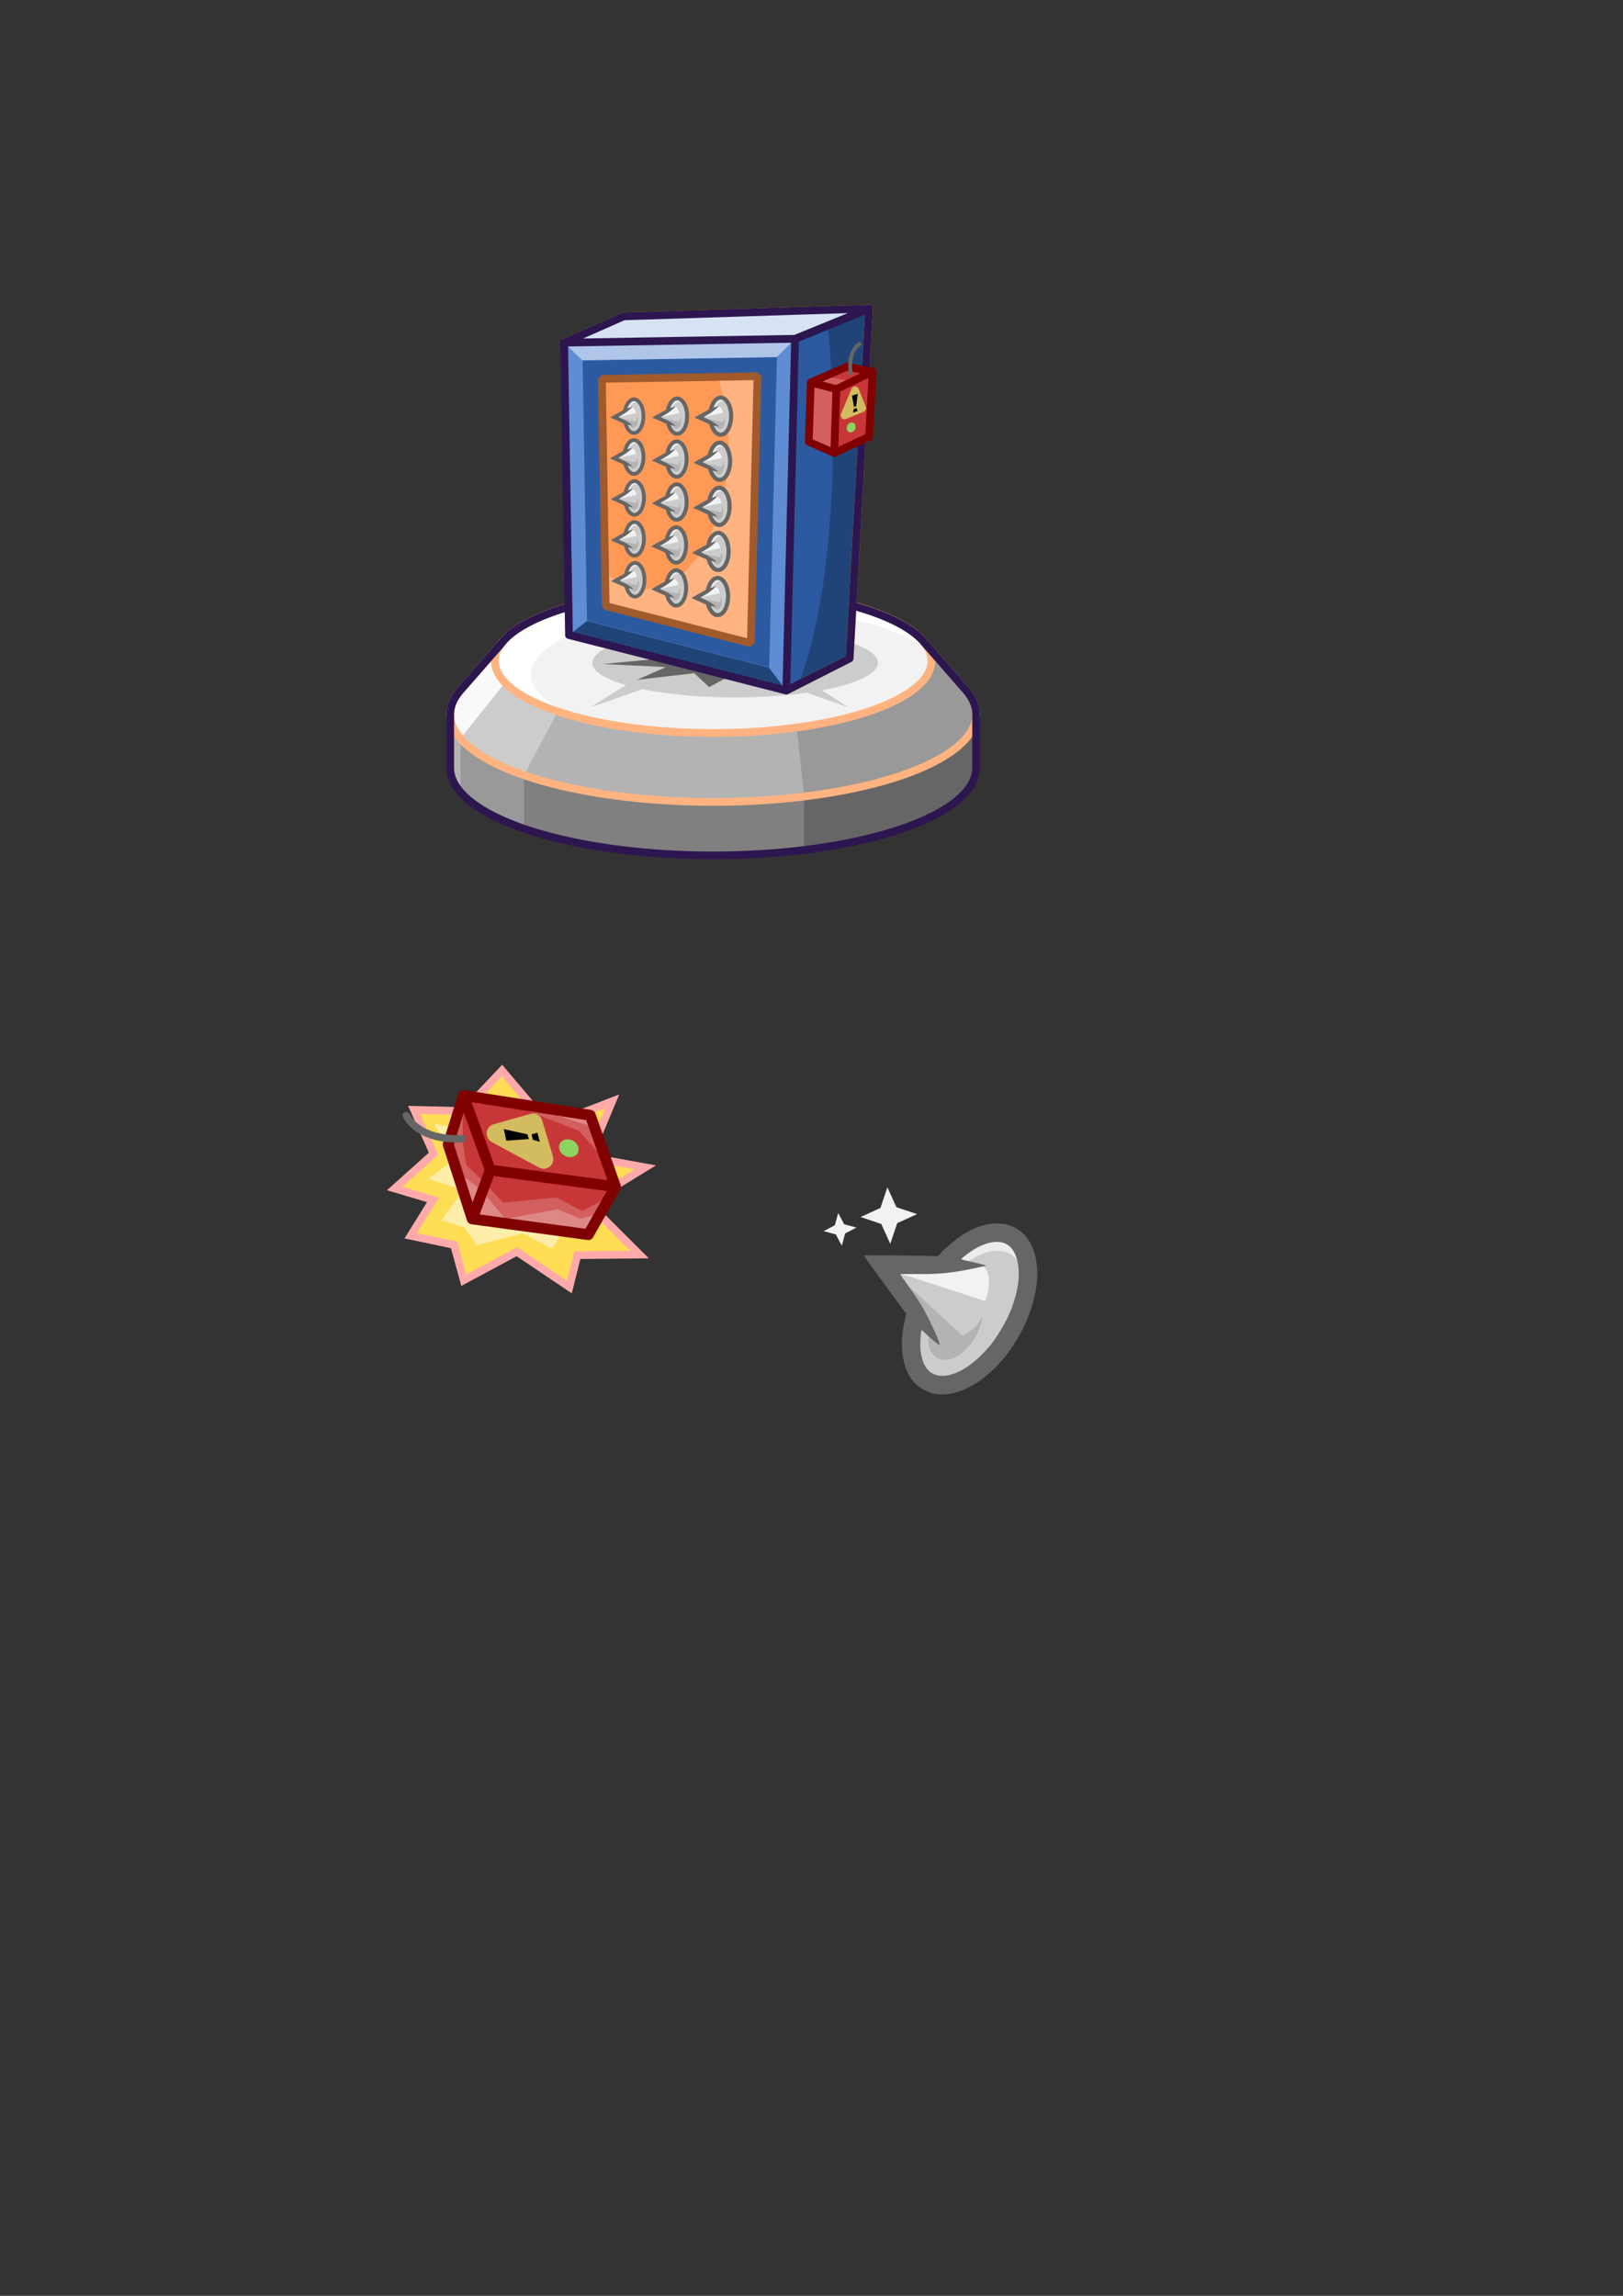 <?xml version="1.0" encoding="UTF-8" standalone="no"?>
<!-- Created with Inkscape (http://www.inkscape.org/) -->

<svg
   width="210mm"
   height="297mm"
   viewBox="0 0 210 297"
   version="1.1"
   id="svg5"
   sodipodi:docname="WallFactory-200.svg"
   inkscape:version="1.1 (c68e22c387, 2021-05-23)"
   xmlns:inkscape="http://www.inkscape.org/namespaces/inkscape"
   xmlns:sodipodi="http://sodipodi.sourceforge.net/DTD/sodipodi-0.dtd"
   xmlns="http://www.w3.org/2000/svg"
   xmlns:svg="http://www.w3.org/2000/svg">
  <rect x="0" y="0" width="210" height="297" fill="#333333" stroke="none"/>
  <sodipodi:namedview
     id="namedview7"
     pagecolor="#ffffff"
     bordercolor="#666666"
     borderopacity="1.0"
     inkscape:pageshadow="2"
     inkscape:pageopacity="0.0"
     inkscape:pagecheckerboard="0"
     inkscape:document-units="mm"
     showgrid="false"
     inkscape:snap-smooth-nodes="true"
     inkscape:object-paths="true"
     inkscape:snap-global="false"
     inkscape:zoom="1"
     inkscape:cx="-42"
     inkscape:cy="564.5"
     inkscape:window-width="1920"
     inkscape:window-height="951"
     inkscape:window-x="-8"
     inkscape:window-y="-8"
     inkscape:window-maximized="1"
     inkscape:current-layer="layer1" />
  <defs
     id="defs2">
    <inkscape:path-effect
       effect="taper_stroke"
       id="path-effect9682"
       is_visible="true"
       lpeversion="1"
       stroke_width="0.5"
       attach_start="0.6"
       end_offset="0.6"
       start_smoothing="0.5"
       end_smoothing="0.5"
       jointype="extrapolated"
       start_shape="center"
       end_shape="center"
       miter_limit="100" />
    <inkscape:path-effect
       effect="taper_stroke"
       id="path-effect2362"
       is_visible="true"
       lpeversion="1"
       stroke_width="1.9"
       attach_start="0.5"
       end_offset="0.5"
       start_smoothing="0.5"
       end_smoothing="0.5"
       jointype="extrapolated"
       start_shape="center"
       end_shape="center"
       miter_limit="100" />
    <inkscape:path-effect
       effect="fill_between_many"
       method="bsplinespiro"
       linkedpaths="#path9315,0,1"
       id="path-effect9684"
       join="true"
       close="true"
       autoreverse="true" />
  </defs>
  <g
     inkscape:label="Layer 1"
     inkscape:groupmode="layer"
     id="layer1">
    <path
       style="font-variation-settings:normal;opacity:1;vector-effect:none;fill:#ffdd55;fill-opacity:1;stroke:#ffaaaa;stroke-width:1;stroke-linecap:butt;stroke-linejoin:miter;stroke-miterlimit:4;stroke-dasharray:none;stroke-dashoffset:0;stroke-opacity:1;-inkscape-stroke:none;stop-color:#000000;stop-opacity:1"
       d="m 64.955,138.491 -4.949,5.234 -6.427,-0.147 2.512,5.676 -5.023,4.496 4.949,1.474 -2.881,4.644 5.614,1.179 1.256,4.57 6.87,-3.686 6.796,4.57 1.034,-4.128 8.052,-0.074 -6.722,-6.708 7.461,-4.57 -7.313,-1.327 3.029,-7.224 -8.2,3.17 z"
       id="path23022" />
    <path
       style="font-variation-settings:normal;opacity:1;vector-effect:none;fill:#ffeeaa;fill-opacity:1;stroke:none;stroke-width:1;stroke-linecap:butt;stroke-linejoin:miter;stroke-miterlimit:4;stroke-dasharray:none;stroke-dashoffset:0;stroke-opacity:1;-inkscape-stroke:none;stop-color:#000000;stop-opacity:1"
       d="m 60.775,146.307 -4.649,-0.938 2.925,4.43 -3.604,2.71 4.492,1.459 -2.821,3.909 3.03,0.938 1.515,2.293 5.955,-1.564 3.813,1.981 1.306,-2.033 4.074,0.469 -2.716,-5.942 4.022,-2.033 -4.335,-1.199 0.575,-4.066 -7.469,0.469 -2.089,-3.857 z"
       id="path23317" />
    <path
       id="ellipse1587"
       style="fill:#808080;stroke:none;stroke-width:1;stroke-linecap:round;stroke-linejoin:round"
       d="m 92.277,88.007 a 34.024,11.326 0 0 0 -26.935,4.408 h -7.089 v 6.918 A 34.024,11.326 0 0 0 92.277,110.659 34.024,11.326 0 0 0 126.301,99.333 v -6.918 h -7.089 a 34.024,11.326 0 0 0 -26.935,-4.408 z" />
    <path
       id="path8609"
       style="font-variation-settings:normal;opacity:1;vector-effect:none;fill:#666666;fill-opacity:1;stroke:none;stroke-width:1;stroke-linecap:butt;stroke-linejoin:miter;stroke-miterlimit:4;stroke-dasharray:none;stroke-dashoffset:0;stroke-opacity:1;-inkscape-stroke:none;stop-color:#000000;stop-opacity:1"
       d="m 107.81,89.268 -4.725,4.847 0.966,8.925 v 6.915 a 34.024,11.326 0 0 0 22.25,-10.623 v -6.918 h -7.089 A 34.024,11.326 0 0 0 107.81,89.268 Z" />
    <path
       id="path3977"
       style="font-variation-settings:normal;opacity:1;vector-effect:none;fill:#999999;fill-opacity:1;stroke:none;stroke-width:1;stroke-linecap:butt;stroke-linejoin:miter;stroke-miterlimit:4;stroke-dasharray:none;stroke-dashoffset:0;stroke-opacity:1;-inkscape-stroke:none;stop-color:#000000;stop-opacity:1"
       d="m 66.086,92.129 a 34.024,11.326 0 0 0 -0.743,0.286 h -7.089 v 6.918 a 34.024,11.326 0 0 0 9.558,7.844 v -6.918 z" />
    <path
       id="path3767"
       style="font-variation-settings:normal;opacity:1;vector-effect:none;fill:#b3b3b3;fill-opacity:1;stroke:none;stroke-width:1;stroke-linecap:butt;stroke-linejoin:miter;stroke-miterlimit:4;stroke-dasharray:none;stroke-dashoffset:0;stroke-opacity:1;-inkscape-stroke:none;stop-color:#000000;stop-opacity:1"
       d="m 58.254,92.415 v 6.918 a 34.024,11.326 0 0 0 1.346,3.092 v -6.918 l 0.223,-3.092 z" />
    <path
       id="ellipse1585"
       style="fill:#b3b3b3;stroke:none;stroke-width:1;stroke-linecap:round;stroke-linejoin:round"
       d="m 92.277,81.089 a 34.024,11.326 0 0 0 -17.008,1.517 l -9.746,-0.099 -5.899,6.745 a 34.024,11.326 0 0 0 -0.246,0.281 l -0.048,0.055 h 0.009 a 34.024,11.326 0 0 0 -1.087,2.827 34.024,11.326 0 0 0 34.024,11.326 34.024,11.326 0 0 0 34.024,-11.326 34.024,11.326 0 0 0 -1.08,-2.827 h 0.002 l -0.022,-0.025 a 34.024,11.326 0 0 0 -0.54,-0.621 l -5.123,-5.885 -8.488,-0.086 A 34.024,11.326 0 0 0 92.278,81.089 Z" />
    <path
       id="path8691"
       style="font-variation-settings:normal;opacity:1;vector-effect:none;fill:#999999;fill-opacity:1;stroke:none;stroke-width:1;stroke-linecap:butt;stroke-linejoin:miter;stroke-miterlimit:4;stroke-dasharray:none;stroke-dashoffset:0;stroke-opacity:1;-inkscape-stroke:none;stop-color:#000000;stop-opacity:1"
       d="m 113.921,82.999 -10.835,11.116 0.966,8.923 a 34.024,11.326 0 0 0 22.25,-10.623 34.024,11.326 0 0 0 -1.08,-2.827 h 0.002 l -0.022,-0.025 a 34.024,11.326 0 0 0 -0.54,-0.621 l -5.123,-5.885 z" />
    <path
       id="path3408"
       style="font-variation-settings:normal;opacity:1;vector-effect:none;fill:#cccccc;fill-opacity:1;stroke:none;stroke-width:1;stroke-linecap:butt;stroke-linejoin:miter;stroke-miterlimit:4;stroke-dasharray:none;stroke-dashoffset:0;stroke-opacity:1;-inkscape-stroke:none;stop-color:#000000;stop-opacity:1"
       d="m 77.323,82.258 a 34.024,11.326 0 0 0 -2.053,0.348 l -9.746,-0.099 -5.899,6.745 a 34.024,11.326 0 0 0 -0.246,0.281 l -0.048,0.055 h 0.009 a 34.024,11.326 0 0 0 -1.087,2.827 34.024,11.326 0 0 0 9.558,7.844 z" />
    <path
       id="path3262"
       style="fill:#f9f9f9;stroke:none;stroke-width:1;stroke-linecap:round;stroke-linejoin:round"
       d="m 65.524,82.506 -5.899,6.745 a 34.024,11.326 0 0 0 -0.246,0.281 l -0.048,0.055 h 0.009 a 34.024,11.326 0 0 0 -1.087,2.827 34.024,11.326 0 0 0 1.346,3.092 l 9.861,-12.344 -0.474,-0.622 z" />
    <path
       id="path3355"
       style="fill:none;stroke:#ffb380;stroke-width:1;stroke-linecap:round;stroke-linejoin:round"
       d="m 92.277,81.089 a 34.024,11.326 0 0 0 -17.008,1.517 l -9.746,-0.099 -5.899,6.745 a 34.024,11.326 0 0 0 -0.246,0.281 l -0.048,0.055 h 0.009 a 34.024,11.326 0 0 0 -1.087,2.827 34.024,11.326 0 0 0 34.024,11.326 34.024,11.326 0 0 0 34.024,-11.326 34.024,11.326 0 0 0 -1.08,-2.827 h 0.002 l -0.022,-0.025 a 34.024,11.326 0 0 0 -0.54,-0.621 l -5.123,-5.885 -8.488,-0.086 A 34.024,11.326 0 0 0 92.278,81.089 Z" />
    <ellipse
       style="fill:#ffffff;stroke:none;stroke-width:1;stroke-linecap:round;stroke-linejoin:round"
       id="path1503"
       cx="92.277"
       cy="85.497"
       rx="28.244"
       ry="9.329" />
    <path
       id="path3026"
       style="fill:#f2f2f2;stroke:none;stroke-width:1;stroke-linecap:round;stroke-linejoin:round"
       d="m 74.937,92.858 a 28.244,9.329 0 0 0 0.146,0.04 28.244,9.329 0 0 0 1.503,0.355 28.244,9.329 0 0 0 1.569,0.323 28.244,9.329 0 0 0 1.631,0.288 28.244,9.329 0 0 0 1.683,0.251 28.244,9.329 0 0 0 1.73,0.216 28.244,9.329 0 0 0 1.769,0.177 28.244,9.329 0 0 0 1.799,0.138 28.244,9.329 0 0 0 1.824,0.099 28.244,9.329 0 0 0 1.839,0.06 28.244,9.329 0 0 0 1.847,0.02 28.244,9.329 0 0 0 1.847,-0.02 28.244,9.329 0 0 0 1.839,-0.06 28.244,9.329 0 0 0 1.823,-0.099 28.244,9.329 0 0 0 1.8,-0.138 28.244,9.329 0 0 0 1.768,-0.177 28.244,9.329 0 0 0 1.73,-0.216 28.244,9.329 0 0 0 1.684,-0.251 28.244,9.329 0 0 0 1.63,-0.288 28.244,9.329 0 0 0 1.57,-0.323 28.244,9.329 0 0 0 1.502,-0.355 28.244,9.329 0 0 0 1.428,-0.387 28.244,9.329 0 0 0 1.349,-0.418 28.244,9.329 0 0 0 1.264,-0.445 28.244,9.329 0 0 0 1.172,-0.472 28.244,9.329 0 0 0 1.076,-0.496 28.244,9.329 0 0 0 0.976,-0.519 28.244,9.329 0 0 0 0.872,-0.538 28.244,9.329 0 0 0 0.763,-0.556 28.244,9.329 0 0 0 0.651,-0.571 28.244,9.329 0 0 0 0.537,-0.584 28.244,9.329 0 0 0 0.42,-0.595 28.244,9.329 0 0 0 0.301,-0.603 28.244,9.329 0 0 0 0.181,-0.607 28.244,9.329 0 0 0 0.06,-0.61 28.244,9.329 0 0 0 -0.007,-0.206 28.244,9.329 0 0 0 -0.021,-0.207 28.244,9.329 0 0 0 -0.035,-0.206 28.244,9.329 0 0 0 -0.048,-0.205 28.244,9.329 0 0 0 -0.062,-0.205 28.244,9.329 0 0 0 -0.014,-0.039 26.542,8.699 0 0 0 -6.9e-4,-6.92e-4 26.542,8.699 0 0 0 -25.093,-5.865 26.542,8.699 0 0 0 -26.542,8.699 26.542,8.699 0 0 0 6.239,5.596 z" />
    <path
       id="path2111"
       style="fill:#cccccc;stroke:none;stroke-width:1;stroke-linecap:round;stroke-linejoin:round"
       d="m 76.46,79.019 c 0,0 3.316,1.348 7.813,3.108 a 18.472,4.475 0 0 0 -7.624,3.619 18.472,4.475 0 0 0 4.368,2.888 c -2.79,1.629 -4.557,2.86 -4.557,2.86 0,0 2.776,-0.963 6.654,-2.348 a 18.472,4.475 0 0 0 12.007,1.076 18.472,4.475 0 0 0 9.283,-0.607 c 3.189,1.134 5.337,1.879 5.337,1.879 0,0 -1.303,-0.906 -3.426,-2.188 a 18.472,4.475 0 0 0 7.277,-3.559 18.472,4.475 0 0 0 -10.579,-4.046 c 3.918,-1.541 6.727,-2.681 6.727,-2.681 0,0 -5.401,0.568 -11.759,2.307 a 18.472,4.475 0 0 0 -2.861,-0.054 18.472,4.475 0 0 0 -6.171,0.258 C 82.281,79.631 76.46,79.019 76.46,79.019 Z" />
    <path
       id="path7717"
       style="fill:#666666;stroke:none;stroke-width:1;stroke-linecap:round;stroke-linejoin:round"
       inkscape:transform-center-x="0.20277074"
       inkscape:transform-center-y="0.055365081"
       d="m 107.432,86.411 -8.331,0.11 2.531,1.756 -6.701,-1.099 -3.173,1.705 -1.935,-1.793 -7.392,0.855 3.736,-1.648 -8.152,-0.394 7.659,-0.732 -5.098,-1.459 7.998,0.526 0.342,-1.842 4.595,1.539 5.622,-1.362 -0.958,1.831 8.271,-0.245 -6.063,1.267 z" />
    <ellipse
       style="fill:none;stroke:#ffb380;stroke-width:1;stroke-linecap:round;stroke-linejoin:round"
       id="ellipse3029"
       cx="92.277"
       cy="85.497"
       rx="28.244"
       ry="9.329" />
    <path
       style="font-variation-settings:normal;opacity:1;vector-effect:none;fill:#214478;fill-opacity:1;stroke:#d4aa00;stroke-width:1;stroke-linecap:butt;stroke-linejoin:round;stroke-miterlimit:4;stroke-dasharray:none;stroke-dashoffset:0;stroke-opacity:1;-inkscape-stroke:none;stop-color:#000000;stop-opacity:1"
       d="m 72.992,44.334 7.691,-3.404 31.774,-1.009 -2.522,45.258 -8.196,4.16"
       id="path859"
       sodipodi:nodetypes="ccccc" />
    <path
       id="path7304"
       style="font-variation-settings:normal;opacity:1;vector-effect:none;fill:#2c5aa0;fill-opacity:1;stroke:none;stroke-width:1;stroke-linecap:butt;stroke-linejoin:round;stroke-miterlimit:4;stroke-dasharray:none;stroke-dashoffset:0;stroke-opacity:1;-inkscape-stroke:none;stop-color:#000000;stop-opacity:1"
       d="m 106.88,40.099 -16.008,0.508 a 8.889,36.875 0 0 0 -0.857,15.767 8.889,36.875 0 0 0 0.882,15.99 l 10.845,16.977 1.481,-0.752 a 8.889,36.875 0 0 0 4.571,-32.215 8.889,36.875 0 0 0 -0.913,-16.275 z" />
    <path
       style="font-variation-settings:normal;opacity:1;vector-effect:none;fill:#5f8dd3;fill-opacity:1;stroke:none;stroke-width:1;stroke-linecap:butt;stroke-linejoin:round;stroke-miterlimit:4;stroke-dasharray:none;stroke-dashoffset:0;stroke-opacity:1;-inkscape-stroke:none;stop-color:#000000;stop-opacity:1"
       d="m 72.992,44.334 0.63,37.82 28.118,7.186 1.135,-45.51 z"
       id="path857" />
    <path
       style="font-variation-settings:normal;opacity:1;vector-effect:none;fill:none;fill-opacity:1;stroke:#000000;stroke-width:1;stroke-linecap:butt;stroke-linejoin:round;stroke-miterlimit:4;stroke-dasharray:none;stroke-dashoffset:0;stroke-opacity:1;-inkscape-stroke:none;stop-color:#000000;stop-opacity:1"
       d="m 102.875,43.83 9.583,-3.908"
       id="path1313" />
    <path
       id="path4647"
       style="font-variation-settings:normal;opacity:1;vector-effect:none;fill:#2c5aa0;fill-opacity:1;stroke:none;stroke-width:0.765;stroke-linecap:butt;stroke-linejoin:round;stroke-miterlimit:4;stroke-dasharray:none;stroke-dashoffset:0;stroke-opacity:1;-inkscape-stroke:none;stop-color:#000000;stop-opacity:1"
       sodipodi:type="inkscape:offset"
       inkscape:radius="-1.7786216"
       inkscape:original="M 92.378906 42.910156 L 69.525391 43.296875 L 70.007812 72.224609 L 91.509766 77.720703 L 92.378906 42.910156 z "
       d="m 90.555,44.721 -19.221,0.324 0.43,25.793 18.025,4.607 z"
       transform="matrix(1.308,0,0,1.307,-17.918,-12.271)" />
    <path
       id="path1395"
       style="font-variation-settings:normal;opacity:1;vector-effect:none;fill:#ff9955;fill-opacity:1;stroke:none;stroke-width:0.765;stroke-linecap:butt;stroke-linejoin:round;stroke-miterlimit:4;stroke-dasharray:none;stroke-dashoffset:0;stroke-opacity:1;-inkscape-stroke:none;stop-color:#000000;stop-opacity:1"
       sodipodi:type="inkscape:offset"
       inkscape:radius="-3.6512344"
       inkscape:original="M 92.378906 42.910156 L 69.525391 43.296875 L 70.007812 72.224609 L 91.509766 77.720703 L 92.378906 42.910156 z "
       d="m 88.633,46.625 -15.396,0.262 0.375,22.49 14.363,3.672 z"
       transform="matrix(1.308,0,0,1.307,-17.918,-12.271)" />
    <path
       id="path4569"
       style="font-variation-settings:normal;opacity:1;vector-effect:none;fill:#ffb380;fill-opacity:1;stroke:none;stroke-width:1;stroke-linecap:butt;stroke-linejoin:round;stroke-miterlimit:4;stroke-dasharray:none;stroke-dashoffset:0;stroke-opacity:1;-inkscape-stroke:none;stop-color:#000000;stop-opacity:1"
       d="m 97.977,48.686 -5.092,0.086 a 10.885,18.45 0 0 1 1.373,8.969 10.885,18.45 0 0 1 -10.885,18.45 10.885,18.45 0 0 1 -5.111,-2.167 l 0.074,4.408 18.781,4.8 z" />
    <path
       id="path4609"
       style="font-variation-settings:normal;opacity:1;vector-effect:none;fill:none;fill-opacity:1;stroke:#a05a2c;stroke-width:0.765;stroke-linecap:butt;stroke-linejoin:bevel;stroke-miterlimit:4;stroke-dasharray:none;stroke-dashoffset:0;stroke-opacity:1;-inkscape-stroke:none;stop-color:#000000;stop-opacity:1"
       sodipodi:type="inkscape:offset"
       inkscape:radius="-3.6512344"
       inkscape:original="M 92.378906 42.910156 L 69.525391 43.296875 L 70.007812 72.224609 L 91.509766 77.720703 L 92.378906 42.910156 z "
       d="m 88.633,46.625 -15.396,0.262 0.375,22.49 14.363,3.672 z"
       transform="matrix(1.308,0,0,1.307,-17.918,-12.271)" />
    <path
       style="font-variation-settings:normal;opacity:1;vector-effect:none;fill:#afc6e9;fill-opacity:1;stroke:none;stroke-width:1;stroke-linecap:butt;stroke-linejoin:miter;stroke-miterlimit:4;stroke-dasharray:none;stroke-dashoffset:0;stroke-opacity:1;-inkscape-stroke:none;stop-color:#000000;stop-opacity:1"
       d="m 72.992,44.334 2.365,2.286 25.133,-0.424 2.385,-2.366 z"
       id="path4836" />
    <path
       style="font-variation-settings:normal;opacity:1;vector-effect:none;fill:#214478;fill-opacity:1;stroke:none;stroke-width:1;stroke-linecap:butt;stroke-linejoin:miter;stroke-miterlimit:4;stroke-dasharray:none;stroke-dashoffset:0;stroke-opacity:1;-inkscape-stroke:none;stop-color:#000000;stop-opacity:1"
       d="M 75.919,80.341 73.622,82.154 101.74,89.34 99.489,86.364 Z"
       id="path5037" />
    <path
       style="font-variation-settings:normal;opacity:1;vector-effect:none;fill:#d7e3f4;fill-opacity:1;stroke:none;stroke-width:1;stroke-linecap:butt;stroke-linejoin:miter;stroke-miterlimit:4;stroke-dasharray:none;stroke-dashoffset:0;stroke-opacity:1;-inkscape-stroke:none;stop-color:#000000;stop-opacity:1"
       d="m 72.992,44.334 c 7.691,-3.404 7.691,-3.404 7.691,-3.404 l 31.774,-1.009 -9.583,3.908 z"
       id="path6247" />
    <path
       id="path7565"
       style="font-variation-settings:normal;opacity:1;vector-effect:none;fill:none;fill-opacity:1;stroke:#2d1650;stroke-width:1;stroke-linecap:butt;stroke-linejoin:round;stroke-miterlimit:4;stroke-dasharray:none;stroke-dashoffset:0;stroke-opacity:1;-inkscape-stroke:none;stop-color:#000000;stop-opacity:1"
       d="m 72.992,44.334 c 7.691,-3.404 7.691,-3.404 7.691,-3.404 l 31.774,-1.009 -9.583,3.908 z m 0,0 7.691,-3.404 31.774,-1.009 -2.522,45.258 -8.196,4.16 m 10.718,-49.418 -31.774,1.008 -7.692,3.404 0.57,34.198 a 28.244,9.329 0 0 0 -8.038,3.974 h -6.74e-4 l -0.013,0.015 a 28.244,9.329 0 0 0 -0.62,0.709 l -5.266,6.022 a 34.024,11.326 0 0 0 -0.246,0.281 l -0.048,0.055 h 0.009 a 34.024,11.326 0 0 0 -1.087,2.827 v 6.918 A 34.024,11.326 0 0 0 92.277,110.659 34.024,11.326 0 0 0 126.301,99.333 v -6.918 a 34.024,11.326 0 0 0 -1.08,-2.827 h 0.003 l -0.022,-0.025 a 34.024,11.326 0 0 0 -0.54,-0.621 l -5.123,-5.885 a 28.244,9.329 0 0 0 -9.222,-4.696 z m -39.466,4.412 0.63,37.82 28.118,7.186 1.135,-45.51 z" />
    <g
       id="g14380"
       transform="translate(26.325,-0.579)">
      <path
         style="font-variation-settings:normal;opacity:1;vector-effect:none;fill:#cccccc;fill-opacity:1;stroke:none;stroke-width:1;stroke-linecap:butt;stroke-linejoin:miter;stroke-miterlimit:4;stroke-dasharray:none;stroke-dashoffset:0;stroke-opacity:1;-inkscape-stroke:none;stop-color:#000000;stop-opacity:1"
         d="m 53.233,54.514 1.296,-0.767 0.511,-1.21 0.716,-0.307 0.938,0.716 0.222,1.688 -0.545,1.722 -0.767,0.188 -0.886,-0.75 -0.307,-0.75 z"
         id="path11652" />
      <path
         id="path11963"
         style="fill:#f2f2f2;stroke:none;stroke-width:0.5;stroke-linecap:butt;stroke-linejoin:round;stroke-miterlimit:4;stroke-dasharray:none"
         d="m 55.406,53.27 a 0.571,1.04 0 0 0 -0.377,0.26 l -1.087,0.592 -0.526,0.435 0.024,0.014 2.515,-0.538 a 0.571,1.04 0 0 0 -0.549,-0.763 z" />
      <path
         id="path12700"
         style="fill:#b3b3b3;stroke:none;stroke-width:0.5;stroke-linecap:butt;stroke-linejoin:round;stroke-miterlimit:4;stroke-dasharray:none"
         d="m 56.095,54.43 c 0.001,0.019 0.002,0.039 0.002,0.058 -8e-6,0.242 -0.082,0.461 -0.213,0.62 l -2.246,-0.505 0.931,0.507 -0.02,0.034 0.418,0.182 0.099,0.054 c 0.097,0.341 0.309,0.56 0.543,0.56 0.329,-2.64e-4 0.596,-0.429 0.596,-0.959 -1.27e-4,-0.198 -0.038,-0.391 -0.11,-0.552 z" />
      <path
         id="path14191"
         style="font-variation-settings:normal;opacity:1;vector-effect:none;fill:#ececec;fill-opacity:1;stroke:none;stroke-width:1;stroke-linecap:butt;stroke-linejoin:miter;stroke-miterlimit:4;stroke-dasharray:none;stroke-dashoffset:0;stroke-opacity:1;-inkscape-stroke:none;stop-color:#000000;stop-opacity:1"
         d="m 56.012,52.288 -0.82,0.097 -0.603,1.205 0.406,-0.079 a 1.175,2.314 0 0 1 0.914,-0.861 1.175,2.314 0 0 1 0.751,0.535 l 0.026,-0.005 z" />
      <path
         style="fill:#666666;stroke:none;stroke-width:0.5;stroke-linecap:butt;stroke-linejoin:round;stroke-miterlimit:4;stroke-dasharray:none"
         d="M 55.477,56.807 C 55.024,56.692 54.62,56.219 54.409,55.556 l -0.069,-0.218 -0.089,-0.031 c -0.075,-0.027 -1.579,-0.695 -1.619,-0.719 -0.014,-0.009 1.27,-0.739 1.526,-0.868 0.135,-0.068 0.15,-0.08 0.166,-0.139 0.01,-0.035 0.018,-0.074 0.018,-0.085 2.65e-4,-0.061 0.163,-0.502 0.24,-0.653 0.452,-0.879 1.24,-1.109 1.852,-0.539 0.46,0.428 0.738,1.223 0.738,2.108 0,1.161 -0.479,2.137 -1.165,2.372 -0.137,0.047 -0.39,0.058 -0.529,0.023 z m 0.441,-0.509 c 0.332,-0.152 0.61,-0.656 0.726,-1.317 0.055,-0.314 0.055,-0.824 0,-1.138 -0.094,-0.538 -0.27,-0.93 -0.528,-1.175 -0.286,-0.272 -0.582,-0.257 -0.866,0.044 -0.064,0.068 -0.151,0.185 -0.193,0.259 -0.082,0.145 -0.197,0.416 -0.182,0.43 0.005,0.005 0.08,-0.015 0.168,-0.044 0.177,-0.059 0.462,-0.139 0.469,-0.132 0.008,0.008 -0.4,0.371 -0.558,0.498 -0.314,0.251 -0.537,0.397 -1.017,0.665 -0.133,0.075 -0.243,0.139 -0.243,0.144 -1.3e-4,0.005 0.154,0.078 0.343,0.162 0.189,0.084 0.436,0.206 0.549,0.27 0.374,0.212 0.972,0.643 0.909,0.656 -0.03,0.006 -0.43,-0.067 -0.536,-0.098 -0.037,-0.011 -0.055,-0.01 -0.055,0.002 0,0.031 0.129,0.294 0.195,0.397 0.035,0.055 0.107,0.146 0.16,0.201 0.214,0.224 0.429,0.281 0.659,0.176 z"
         id="path11206" />
    </g>
    <g
       id="g14431"
       transform="translate(26.325,4.713)">
      <path
         style="font-variation-settings:normal;opacity:1;vector-effect:none;fill:#cccccc;fill-opacity:1;stroke:none;stroke-width:1;stroke-linecap:butt;stroke-linejoin:miter;stroke-miterlimit:4;stroke-dasharray:none;stroke-dashoffset:0;stroke-opacity:1;-inkscape-stroke:none;stop-color:#000000;stop-opacity:1"
         d="m 53.233,54.514 1.296,-0.767 0.511,-1.21 0.716,-0.307 0.938,0.716 0.222,1.688 -0.545,1.722 -0.767,0.188 -0.886,-0.75 -0.307,-0.75 z"
         id="path14421" />
      <path
         id="path14423"
         style="fill:#f2f2f2;stroke:none;stroke-width:0.5;stroke-linecap:butt;stroke-linejoin:round;stroke-miterlimit:4;stroke-dasharray:none"
         d="m 55.406,53.27 a 0.571,1.04 0 0 0 -0.377,0.26 l -1.087,0.592 -0.526,0.435 0.024,0.014 2.515,-0.538 a 0.571,1.04 0 0 0 -0.549,-0.763 z" />
      <path
         id="path14425"
         style="fill:#b3b3b3;stroke:none;stroke-width:0.5;stroke-linecap:butt;stroke-linejoin:round;stroke-miterlimit:4;stroke-dasharray:none"
         d="m 56.095,54.43 c 0.001,0.019 0.002,0.039 0.002,0.058 -8e-6,0.242 -0.082,0.461 -0.213,0.62 l -2.246,-0.505 0.931,0.507 -0.02,0.034 0.418,0.182 0.099,0.054 c 0.097,0.341 0.309,0.56 0.543,0.56 0.329,-2.64e-4 0.596,-0.429 0.596,-0.959 -1.27e-4,-0.198 -0.038,-0.391 -0.11,-0.552 z" />
      <path
         id="path14427"
         style="font-variation-settings:normal;opacity:1;vector-effect:none;fill:#ececec;fill-opacity:1;stroke:none;stroke-width:1;stroke-linecap:butt;stroke-linejoin:miter;stroke-miterlimit:4;stroke-dasharray:none;stroke-dashoffset:0;stroke-opacity:1;-inkscape-stroke:none;stop-color:#000000;stop-opacity:1"
         d="m 56.012,52.288 -0.82,0.097 -0.603,1.205 0.406,-0.079 a 1.175,2.314 0 0 1 0.914,-0.861 1.175,2.314 0 0 1 0.751,0.535 l 0.026,-0.005 z" />
      <path
         style="fill:#666666;stroke:none;stroke-width:0.5;stroke-linecap:butt;stroke-linejoin:round;stroke-miterlimit:4;stroke-dasharray:none"
         d="M 55.477,56.807 C 55.024,56.692 54.62,56.219 54.409,55.556 l -0.069,-0.218 -0.089,-0.031 c -0.075,-0.027 -1.579,-0.695 -1.619,-0.719 -0.014,-0.009 1.27,-0.739 1.526,-0.868 0.135,-0.068 0.15,-0.08 0.166,-0.139 0.01,-0.035 0.018,-0.074 0.018,-0.085 2.65e-4,-0.061 0.163,-0.502 0.24,-0.653 0.452,-0.879 1.24,-1.109 1.852,-0.539 0.46,0.428 0.738,1.223 0.738,2.108 0,1.161 -0.479,2.137 -1.165,2.372 -0.137,0.047 -0.39,0.058 -0.529,0.023 z m 0.441,-0.509 c 0.332,-0.152 0.61,-0.656 0.726,-1.317 0.055,-0.314 0.055,-0.824 0,-1.138 -0.094,-0.538 -0.27,-0.93 -0.528,-1.175 -0.286,-0.272 -0.582,-0.257 -0.866,0.044 -0.064,0.068 -0.151,0.185 -0.193,0.259 -0.082,0.145 -0.197,0.416 -0.182,0.43 0.005,0.005 0.08,-0.015 0.168,-0.044 0.177,-0.059 0.462,-0.139 0.469,-0.132 0.008,0.008 -0.4,0.371 -0.558,0.498 -0.314,0.251 -0.537,0.397 -1.017,0.665 -0.133,0.075 -0.243,0.139 -0.243,0.144 -1.3e-4,0.005 0.154,0.078 0.343,0.162 0.189,0.084 0.436,0.206 0.549,0.27 0.374,0.212 0.972,0.643 0.909,0.656 -0.03,0.006 -0.43,-0.067 -0.536,-0.098 -0.037,-0.011 -0.055,-0.01 -0.055,0.002 0,0.031 0.129,0.294 0.195,0.397 0.035,0.055 0.107,0.146 0.16,0.201 0.214,0.224 0.429,0.281 0.659,0.176 z"
         id="path14429" />
    </g>
    <g
       id="g14443"
       transform="translate(26.391,10.005)">
      <path
         style="font-variation-settings:normal;opacity:1;vector-effect:none;fill:#cccccc;fill-opacity:1;stroke:none;stroke-width:1;stroke-linecap:butt;stroke-linejoin:miter;stroke-miterlimit:4;stroke-dasharray:none;stroke-dashoffset:0;stroke-opacity:1;-inkscape-stroke:none;stop-color:#000000;stop-opacity:1"
         d="m 53.233,54.514 1.296,-0.767 0.511,-1.21 0.716,-0.307 0.938,0.716 0.222,1.688 -0.545,1.722 -0.767,0.188 -0.886,-0.75 -0.307,-0.75 z"
         id="path14433" />
      <path
         id="path14435"
         style="fill:#f2f2f2;stroke:none;stroke-width:0.5;stroke-linecap:butt;stroke-linejoin:round;stroke-miterlimit:4;stroke-dasharray:none"
         d="m 55.406,53.27 a 0.571,1.04 0 0 0 -0.377,0.26 l -1.087,0.592 -0.526,0.435 0.024,0.014 2.515,-0.538 a 0.571,1.04 0 0 0 -0.549,-0.763 z" />
      <path
         id="path14437"
         style="fill:#b3b3b3;stroke:none;stroke-width:0.5;stroke-linecap:butt;stroke-linejoin:round;stroke-miterlimit:4;stroke-dasharray:none"
         d="m 56.095,54.43 c 0.001,0.019 0.002,0.039 0.002,0.058 -8e-6,0.242 -0.082,0.461 -0.213,0.62 l -2.246,-0.505 0.931,0.507 -0.02,0.034 0.418,0.182 0.099,0.054 c 0.097,0.341 0.309,0.56 0.543,0.56 0.329,-2.64e-4 0.596,-0.429 0.596,-0.959 -1.27e-4,-0.198 -0.038,-0.391 -0.11,-0.552 z" />
      <path
         id="path14439"
         style="font-variation-settings:normal;opacity:1;vector-effect:none;fill:#ececec;fill-opacity:1;stroke:none;stroke-width:1;stroke-linecap:butt;stroke-linejoin:miter;stroke-miterlimit:4;stroke-dasharray:none;stroke-dashoffset:0;stroke-opacity:1;-inkscape-stroke:none;stop-color:#000000;stop-opacity:1"
         d="m 56.012,52.288 -0.82,0.097 -0.603,1.205 0.406,-0.079 a 1.175,2.314 0 0 1 0.914,-0.861 1.175,2.314 0 0 1 0.751,0.535 l 0.026,-0.005 z" />
      <path
         style="fill:#666666;stroke:none;stroke-width:0.5;stroke-linecap:butt;stroke-linejoin:round;stroke-miterlimit:4;stroke-dasharray:none"
         d="M 55.477,56.807 C 55.024,56.692 54.62,56.219 54.409,55.556 l -0.069,-0.218 -0.089,-0.031 c -0.075,-0.027 -1.579,-0.695 -1.619,-0.719 -0.014,-0.009 1.27,-0.739 1.526,-0.868 0.135,-0.068 0.15,-0.08 0.166,-0.139 0.01,-0.035 0.018,-0.074 0.018,-0.085 2.65e-4,-0.061 0.163,-0.502 0.24,-0.653 0.452,-0.879 1.24,-1.109 1.852,-0.539 0.46,0.428 0.738,1.223 0.738,2.108 0,1.161 -0.479,2.137 -1.165,2.372 -0.137,0.047 -0.39,0.058 -0.529,0.023 z m 0.441,-0.509 c 0.332,-0.152 0.61,-0.656 0.726,-1.317 0.055,-0.314 0.055,-0.824 0,-1.138 -0.094,-0.538 -0.27,-0.93 -0.528,-1.175 -0.286,-0.272 -0.582,-0.257 -0.866,0.044 -0.064,0.068 -0.151,0.185 -0.193,0.259 -0.082,0.145 -0.197,0.416 -0.182,0.43 0.005,0.005 0.08,-0.015 0.168,-0.044 0.177,-0.059 0.462,-0.139 0.469,-0.132 0.008,0.008 -0.4,0.371 -0.558,0.498 -0.314,0.251 -0.537,0.397 -1.017,0.665 -0.133,0.075 -0.243,0.139 -0.243,0.144 -1.3e-4,0.005 0.154,0.078 0.343,0.162 0.189,0.084 0.436,0.206 0.549,0.27 0.374,0.212 0.972,0.643 0.909,0.656 -0.03,0.006 -0.43,-0.067 -0.536,-0.098 -0.037,-0.011 -0.055,-0.01 -0.055,0.002 0,0.031 0.129,0.294 0.195,0.397 0.035,0.055 0.107,0.146 0.16,0.201 0.214,0.224 0.429,0.281 0.659,0.176 z"
         id="path14441" />
    </g>
    <g
       id="g14455"
       transform="translate(26.391,15.296)">
      <path
         style="font-variation-settings:normal;opacity:1;vector-effect:none;fill:#cccccc;fill-opacity:1;stroke:none;stroke-width:1;stroke-linecap:butt;stroke-linejoin:miter;stroke-miterlimit:4;stroke-dasharray:none;stroke-dashoffset:0;stroke-opacity:1;-inkscape-stroke:none;stop-color:#000000;stop-opacity:1"
         d="m 53.233,54.514 1.296,-0.767 0.511,-1.21 0.716,-0.307 0.938,0.716 0.222,1.688 -0.545,1.722 -0.767,0.188 -0.886,-0.75 -0.307,-0.75 z"
         id="path14445" />
      <path
         id="path14447"
         style="fill:#f2f2f2;stroke:none;stroke-width:0.5;stroke-linecap:butt;stroke-linejoin:round;stroke-miterlimit:4;stroke-dasharray:none"
         d="m 55.406,53.27 a 0.571,1.04 0 0 0 -0.377,0.26 l -1.087,0.592 -0.526,0.435 0.024,0.014 2.515,-0.538 a 0.571,1.04 0 0 0 -0.549,-0.763 z" />
      <path
         id="path14449"
         style="fill:#b3b3b3;stroke:none;stroke-width:0.5;stroke-linecap:butt;stroke-linejoin:round;stroke-miterlimit:4;stroke-dasharray:none"
         d="m 56.095,54.43 c 0.001,0.019 0.002,0.039 0.002,0.058 -8e-6,0.242 -0.082,0.461 -0.213,0.62 l -2.246,-0.505 0.931,0.507 -0.02,0.034 0.418,0.182 0.099,0.054 c 0.097,0.341 0.309,0.56 0.543,0.56 0.329,-2.64e-4 0.596,-0.429 0.596,-0.959 -1.27e-4,-0.198 -0.038,-0.391 -0.11,-0.552 z" />
      <path
         id="path14451"
         style="font-variation-settings:normal;opacity:1;vector-effect:none;fill:#ececec;fill-opacity:1;stroke:none;stroke-width:1;stroke-linecap:butt;stroke-linejoin:miter;stroke-miterlimit:4;stroke-dasharray:none;stroke-dashoffset:0;stroke-opacity:1;-inkscape-stroke:none;stop-color:#000000;stop-opacity:1"
         d="m 56.012,52.288 -0.82,0.097 -0.603,1.205 0.406,-0.079 a 1.175,2.314 0 0 1 0.914,-0.861 1.175,2.314 0 0 1 0.751,0.535 l 0.026,-0.005 z" />
      <path
         style="fill:#666666;stroke:none;stroke-width:0.5;stroke-linecap:butt;stroke-linejoin:round;stroke-miterlimit:4;stroke-dasharray:none"
         d="M 55.477,56.807 C 55.024,56.692 54.62,56.219 54.409,55.556 l -0.069,-0.218 -0.089,-0.031 c -0.075,-0.027 -1.579,-0.695 -1.619,-0.719 -0.014,-0.009 1.27,-0.739 1.526,-0.868 0.135,-0.068 0.15,-0.08 0.166,-0.139 0.01,-0.035 0.018,-0.074 0.018,-0.085 2.65e-4,-0.061 0.163,-0.502 0.24,-0.653 0.452,-0.879 1.24,-1.109 1.852,-0.539 0.46,0.428 0.738,1.223 0.738,2.108 0,1.161 -0.479,2.137 -1.165,2.372 -0.137,0.047 -0.39,0.058 -0.529,0.023 z m 0.441,-0.509 c 0.332,-0.152 0.61,-0.656 0.726,-1.317 0.055,-0.314 0.055,-0.824 0,-1.138 -0.094,-0.538 -0.27,-0.93 -0.528,-1.175 -0.286,-0.272 -0.582,-0.257 -0.866,0.044 -0.064,0.068 -0.151,0.185 -0.193,0.259 -0.082,0.145 -0.197,0.416 -0.182,0.43 0.005,0.005 0.08,-0.015 0.168,-0.044 0.177,-0.059 0.462,-0.139 0.469,-0.132 0.008,0.008 -0.4,0.371 -0.558,0.498 -0.314,0.251 -0.537,0.397 -1.017,0.665 -0.133,0.075 -0.243,0.139 -0.243,0.144 -1.3e-4,0.005 0.154,0.078 0.343,0.162 0.189,0.084 0.436,0.206 0.549,0.27 0.374,0.212 0.972,0.643 0.909,0.656 -0.03,0.006 -0.43,-0.067 -0.536,-0.098 -0.037,-0.011 -0.055,-0.01 -0.055,0.002 0,0.031 0.129,0.294 0.195,0.397 0.035,0.055 0.107,0.146 0.16,0.201 0.214,0.224 0.429,0.281 0.659,0.176 z"
         id="path14453" />
    </g>
    <g
       id="g14467"
       transform="translate(26.457,20.588)">
      <path
         style="font-variation-settings:normal;opacity:1;vector-effect:none;fill:#cccccc;fill-opacity:1;stroke:none;stroke-width:1;stroke-linecap:butt;stroke-linejoin:miter;stroke-miterlimit:4;stroke-dasharray:none;stroke-dashoffset:0;stroke-opacity:1;-inkscape-stroke:none;stop-color:#000000;stop-opacity:1"
         d="m 53.233,54.514 1.296,-0.767 0.511,-1.21 0.716,-0.307 0.938,0.716 0.222,1.688 -0.545,1.722 -0.767,0.188 -0.886,-0.75 -0.307,-0.75 z"
         id="path14457" />
      <path
         id="path14459"
         style="fill:#f2f2f2;stroke:none;stroke-width:0.5;stroke-linecap:butt;stroke-linejoin:round;stroke-miterlimit:4;stroke-dasharray:none"
         d="m 55.406,53.27 a 0.571,1.04 0 0 0 -0.377,0.26 l -1.087,0.592 -0.526,0.435 0.024,0.014 2.515,-0.538 a 0.571,1.04 0 0 0 -0.549,-0.763 z" />
      <path
         id="path14461"
         style="fill:#b3b3b3;stroke:none;stroke-width:0.5;stroke-linecap:butt;stroke-linejoin:round;stroke-miterlimit:4;stroke-dasharray:none"
         d="m 56.095,54.43 c 0.001,0.019 0.002,0.039 0.002,0.058 -8e-6,0.242 -0.082,0.461 -0.213,0.62 l -2.246,-0.505 0.931,0.507 -0.02,0.034 0.418,0.182 0.099,0.054 c 0.097,0.341 0.309,0.56 0.543,0.56 0.329,-2.64e-4 0.596,-0.429 0.596,-0.959 -1.27e-4,-0.198 -0.038,-0.391 -0.11,-0.552 z" />
      <path
         id="path14463"
         style="font-variation-settings:normal;opacity:1;vector-effect:none;fill:#ececec;fill-opacity:1;stroke:none;stroke-width:1;stroke-linecap:butt;stroke-linejoin:miter;stroke-miterlimit:4;stroke-dasharray:none;stroke-dashoffset:0;stroke-opacity:1;-inkscape-stroke:none;stop-color:#000000;stop-opacity:1"
         d="m 56.012,52.288 -0.82,0.097 -0.603,1.205 0.406,-0.079 a 1.175,2.314 0 0 1 0.914,-0.861 1.175,2.314 0 0 1 0.751,0.535 l 0.026,-0.005 z" />
      <path
         style="fill:#666666;stroke:none;stroke-width:0.5;stroke-linecap:butt;stroke-linejoin:round;stroke-miterlimit:4;stroke-dasharray:none"
         d="M 55.477,56.807 C 55.024,56.692 54.62,56.219 54.409,55.556 l -0.069,-0.218 -0.089,-0.031 c -0.075,-0.027 -1.579,-0.695 -1.619,-0.719 -0.014,-0.009 1.27,-0.739 1.526,-0.868 0.135,-0.068 0.15,-0.08 0.166,-0.139 0.01,-0.035 0.018,-0.074 0.018,-0.085 2.65e-4,-0.061 0.163,-0.502 0.24,-0.653 0.452,-0.879 1.24,-1.109 1.852,-0.539 0.46,0.428 0.738,1.223 0.738,2.108 0,1.161 -0.479,2.137 -1.165,2.372 -0.137,0.047 -0.39,0.058 -0.529,0.023 z m 0.441,-0.509 c 0.332,-0.152 0.61,-0.656 0.726,-1.317 0.055,-0.314 0.055,-0.824 0,-1.138 -0.094,-0.538 -0.27,-0.93 -0.528,-1.175 -0.286,-0.272 -0.582,-0.257 -0.866,0.044 -0.064,0.068 -0.151,0.185 -0.193,0.259 -0.082,0.145 -0.197,0.416 -0.182,0.43 0.005,0.005 0.08,-0.015 0.168,-0.044 0.177,-0.059 0.462,-0.139 0.469,-0.132 0.008,0.008 -0.4,0.371 -0.558,0.498 -0.314,0.251 -0.537,0.397 -1.017,0.665 -0.133,0.075 -0.243,0.139 -0.243,0.144 -1.3e-4,0.005 0.154,0.078 0.343,0.162 0.189,0.084 0.436,0.206 0.549,0.27 0.374,0.212 0.972,0.643 0.909,0.656 -0.03,0.006 -0.43,-0.067 -0.536,-0.098 -0.037,-0.011 -0.055,-0.01 -0.055,0.002 0,0.031 0.129,0.294 0.195,0.397 0.035,0.055 0.107,0.146 0.16,0.201 0.214,0.224 0.429,0.281 0.659,0.176 z"
         id="path14465" />
    </g>
    <g
       id="g14479"
       transform="matrix(1.05,0,0,1.05,29.136,-3.299)"
       style="stroke-width:0.952">
      <path
         style="font-variation-settings:normal;opacity:1;vector-effect:none;fill:#cccccc;fill-opacity:1;stroke:none;stroke-width:0.952;stroke-linecap:butt;stroke-linejoin:miter;stroke-miterlimit:4;stroke-dasharray:none;stroke-dashoffset:0;stroke-opacity:1;-inkscape-stroke:none;stop-color:#000000;stop-opacity:1"
         d="m 53.233,54.514 1.296,-0.767 0.511,-1.21 0.716,-0.307 0.938,0.716 0.222,1.688 -0.545,1.722 -0.767,0.188 -0.886,-0.75 -0.307,-0.75 z"
         id="path14469" />
      <path
         id="path14471"
         style="fill:#f2f2f2;stroke:none;stroke-width:0.476;stroke-linecap:butt;stroke-linejoin:round;stroke-miterlimit:4;stroke-dasharray:none"
         d="m 55.406,53.27 a 0.571,1.04 0 0 0 -0.377,0.26 l -1.087,0.592 -0.526,0.435 0.024,0.014 2.515,-0.538 a 0.571,1.04 0 0 0 -0.549,-0.763 z" />
      <path
         id="path14473"
         style="fill:#b3b3b3;stroke:none;stroke-width:0.476;stroke-linecap:butt;stroke-linejoin:round;stroke-miterlimit:4;stroke-dasharray:none"
         d="m 56.095,54.43 c 0.001,0.019 0.002,0.039 0.002,0.058 -8e-6,0.242 -0.082,0.461 -0.213,0.62 l -2.246,-0.505 0.931,0.507 -0.02,0.034 0.418,0.182 0.099,0.054 c 0.097,0.341 0.309,0.56 0.543,0.56 0.329,-2.64e-4 0.596,-0.429 0.596,-0.959 -1.27e-4,-0.198 -0.038,-0.391 -0.11,-0.552 z" />
      <path
         id="path14475"
         style="font-variation-settings:normal;opacity:1;vector-effect:none;fill:#ececec;fill-opacity:1;stroke:none;stroke-width:0.952;stroke-linecap:butt;stroke-linejoin:miter;stroke-miterlimit:4;stroke-dasharray:none;stroke-dashoffset:0;stroke-opacity:1;-inkscape-stroke:none;stop-color:#000000;stop-opacity:1"
         d="m 56.012,52.288 -0.82,0.097 -0.603,1.205 0.406,-0.079 a 1.175,2.314 0 0 1 0.914,-0.861 1.175,2.314 0 0 1 0.751,0.535 l 0.026,-0.005 z" />
      <path
         style="fill:#666666;stroke:none;stroke-width:0.476;stroke-linecap:butt;stroke-linejoin:round;stroke-miterlimit:4;stroke-dasharray:none"
         d="M 55.477,56.807 C 55.024,56.692 54.62,56.219 54.409,55.556 l -0.069,-0.218 -0.089,-0.031 c -0.075,-0.027 -1.579,-0.695 -1.619,-0.719 -0.014,-0.009 1.27,-0.739 1.526,-0.868 0.135,-0.068 0.15,-0.08 0.166,-0.139 0.01,-0.035 0.018,-0.074 0.018,-0.085 2.65e-4,-0.061 0.163,-0.502 0.24,-0.653 0.452,-0.879 1.24,-1.109 1.852,-0.539 0.46,0.428 0.738,1.223 0.738,2.108 0,1.161 -0.479,2.137 -1.165,2.372 -0.137,0.047 -0.39,0.058 -0.529,0.023 z m 0.441,-0.509 c 0.332,-0.152 0.61,-0.656 0.726,-1.317 0.055,-0.314 0.055,-0.824 0,-1.138 -0.094,-0.538 -0.27,-0.93 -0.528,-1.175 -0.286,-0.272 -0.582,-0.257 -0.866,0.044 -0.064,0.068 -0.151,0.185 -0.193,0.259 -0.082,0.145 -0.197,0.416 -0.182,0.43 0.005,0.005 0.08,-0.015 0.168,-0.044 0.177,-0.059 0.462,-0.139 0.469,-0.132 0.008,0.008 -0.4,0.371 -0.558,0.498 -0.314,0.251 -0.537,0.397 -1.017,0.665 -0.133,0.075 -0.243,0.139 -0.243,0.144 -1.3e-4,0.005 0.154,0.078 0.343,0.162 0.189,0.084 0.436,0.206 0.549,0.27 0.374,0.212 0.972,0.643 0.909,0.656 -0.03,0.006 -0.43,-0.067 -0.536,-0.098 -0.037,-0.011 -0.055,-0.01 -0.055,0.002 0,0.031 0.129,0.294 0.195,0.397 0.035,0.055 0.107,0.146 0.16,0.201 0.214,0.224 0.429,0.281 0.659,0.176 z"
         id="path14477" />
    </g>
    <g
       id="g14491"
       transform="matrix(1.05,0,0,1.05,29.07,2.257)"
       style="stroke-width:0.952">
      <path
         style="font-variation-settings:normal;opacity:1;vector-effect:none;fill:#cccccc;fill-opacity:1;stroke:none;stroke-width:0.952;stroke-linecap:butt;stroke-linejoin:miter;stroke-miterlimit:4;stroke-dasharray:none;stroke-dashoffset:0;stroke-opacity:1;-inkscape-stroke:none;stop-color:#000000;stop-opacity:1"
         d="m 53.233,54.514 1.296,-0.767 0.511,-1.21 0.716,-0.307 0.938,0.716 0.222,1.688 -0.545,1.722 -0.767,0.188 -0.886,-0.75 -0.307,-0.75 z"
         id="path14481" />
      <path
         id="path14483"
         style="fill:#f2f2f2;stroke:none;stroke-width:0.476;stroke-linecap:butt;stroke-linejoin:round;stroke-miterlimit:4;stroke-dasharray:none"
         d="m 55.406,53.27 a 0.571,1.04 0 0 0 -0.377,0.26 l -1.087,0.592 -0.526,0.435 0.024,0.014 2.515,-0.538 a 0.571,1.04 0 0 0 -0.549,-0.763 z" />
      <path
         id="path14485"
         style="fill:#b3b3b3;stroke:none;stroke-width:0.476;stroke-linecap:butt;stroke-linejoin:round;stroke-miterlimit:4;stroke-dasharray:none"
         d="m 56.095,54.43 c 0.001,0.019 0.002,0.039 0.002,0.058 -8e-6,0.242 -0.082,0.461 -0.213,0.62 l -2.246,-0.505 0.931,0.507 -0.02,0.034 0.418,0.182 0.099,0.054 c 0.097,0.341 0.309,0.56 0.543,0.56 0.329,-2.64e-4 0.596,-0.429 0.596,-0.959 -1.27e-4,-0.198 -0.038,-0.391 -0.11,-0.552 z" />
      <path
         id="path14487"
         style="font-variation-settings:normal;opacity:1;vector-effect:none;fill:#ececec;fill-opacity:1;stroke:none;stroke-width:0.952;stroke-linecap:butt;stroke-linejoin:miter;stroke-miterlimit:4;stroke-dasharray:none;stroke-dashoffset:0;stroke-opacity:1;-inkscape-stroke:none;stop-color:#000000;stop-opacity:1"
         d="m 56.012,52.288 -0.82,0.097 -0.603,1.205 0.406,-0.079 a 1.175,2.314 0 0 1 0.914,-0.861 1.175,2.314 0 0 1 0.751,0.535 l 0.026,-0.005 z" />
      <path
         style="fill:#666666;stroke:none;stroke-width:0.476;stroke-linecap:butt;stroke-linejoin:round;stroke-miterlimit:4;stroke-dasharray:none"
         d="M 55.477,56.807 C 55.024,56.692 54.62,56.219 54.409,55.556 l -0.069,-0.218 -0.089,-0.031 c -0.075,-0.027 -1.579,-0.695 -1.619,-0.719 -0.014,-0.009 1.27,-0.739 1.526,-0.868 0.135,-0.068 0.15,-0.08 0.166,-0.139 0.01,-0.035 0.018,-0.074 0.018,-0.085 2.65e-4,-0.061 0.163,-0.502 0.24,-0.653 0.452,-0.879 1.24,-1.109 1.852,-0.539 0.46,0.428 0.738,1.223 0.738,2.108 0,1.161 -0.479,2.137 -1.165,2.372 -0.137,0.047 -0.39,0.058 -0.529,0.023 z m 0.441,-0.509 c 0.332,-0.152 0.61,-0.656 0.726,-1.317 0.055,-0.314 0.055,-0.824 0,-1.138 -0.094,-0.538 -0.27,-0.93 -0.528,-1.175 -0.286,-0.272 -0.582,-0.257 -0.866,0.044 -0.064,0.068 -0.151,0.185 -0.193,0.259 -0.082,0.145 -0.197,0.416 -0.182,0.43 0.005,0.005 0.08,-0.015 0.168,-0.044 0.177,-0.059 0.462,-0.139 0.469,-0.132 0.008,0.008 -0.4,0.371 -0.558,0.498 -0.314,0.251 -0.537,0.397 -1.017,0.665 -0.133,0.075 -0.243,0.139 -0.243,0.144 -1.3e-4,0.005 0.154,0.078 0.343,0.162 0.189,0.084 0.436,0.206 0.549,0.27 0.374,0.212 0.972,0.643 0.909,0.656 -0.03,0.006 -0.43,-0.067 -0.536,-0.098 -0.037,-0.011 -0.055,-0.01 -0.055,0.002 0,0.031 0.129,0.294 0.195,0.397 0.035,0.055 0.107,0.146 0.16,0.201 0.214,0.224 0.429,0.281 0.659,0.176 z"
         id="path14489" />
    </g>
    <g
       id="g14503"
       transform="matrix(1.05,0,0,1.05,29.07,7.813)"
       style="stroke-width:0.952">
      <path
         style="font-variation-settings:normal;opacity:1;vector-effect:none;fill:#cccccc;fill-opacity:1;stroke:none;stroke-width:0.952;stroke-linecap:butt;stroke-linejoin:miter;stroke-miterlimit:4;stroke-dasharray:none;stroke-dashoffset:0;stroke-opacity:1;-inkscape-stroke:none;stop-color:#000000;stop-opacity:1"
         d="m 53.233,54.514 1.296,-0.767 0.511,-1.21 0.716,-0.307 0.938,0.716 0.222,1.688 -0.545,1.722 -0.767,0.188 -0.886,-0.75 -0.307,-0.75 z"
         id="path14493" />
      <path
         id="path14495"
         style="fill:#f2f2f2;stroke:none;stroke-width:0.476;stroke-linecap:butt;stroke-linejoin:round;stroke-miterlimit:4;stroke-dasharray:none"
         d="m 55.406,53.27 a 0.571,1.04 0 0 0 -0.377,0.26 l -1.087,0.592 -0.526,0.435 0.024,0.014 2.515,-0.538 a 0.571,1.04 0 0 0 -0.549,-0.763 z" />
      <path
         id="path14497"
         style="fill:#b3b3b3;stroke:none;stroke-width:0.476;stroke-linecap:butt;stroke-linejoin:round;stroke-miterlimit:4;stroke-dasharray:none"
         d="m 56.095,54.43 c 0.001,0.019 0.002,0.039 0.002,0.058 -8e-6,0.242 -0.082,0.461 -0.213,0.62 l -2.246,-0.505 0.931,0.507 -0.02,0.034 0.418,0.182 0.099,0.054 c 0.097,0.341 0.309,0.56 0.543,0.56 0.329,-2.64e-4 0.596,-0.429 0.596,-0.959 -1.27e-4,-0.198 -0.038,-0.391 -0.11,-0.552 z" />
      <path
         id="path14499"
         style="font-variation-settings:normal;opacity:1;vector-effect:none;fill:#ececec;fill-opacity:1;stroke:none;stroke-width:0.952;stroke-linecap:butt;stroke-linejoin:miter;stroke-miterlimit:4;stroke-dasharray:none;stroke-dashoffset:0;stroke-opacity:1;-inkscape-stroke:none;stop-color:#000000;stop-opacity:1"
         d="m 56.012,52.288 -0.82,0.097 -0.603,1.205 0.406,-0.079 a 1.175,2.314 0 0 1 0.914,-0.861 1.175,2.314 0 0 1 0.751,0.535 l 0.026,-0.005 z" />
      <path
         style="fill:#666666;stroke:none;stroke-width:0.476;stroke-linecap:butt;stroke-linejoin:round;stroke-miterlimit:4;stroke-dasharray:none"
         d="M 55.477,56.807 C 55.024,56.692 54.62,56.219 54.409,55.556 l -0.069,-0.218 -0.089,-0.031 c -0.075,-0.027 -1.579,-0.695 -1.619,-0.719 -0.014,-0.009 1.27,-0.739 1.526,-0.868 0.135,-0.068 0.15,-0.08 0.166,-0.139 0.01,-0.035 0.018,-0.074 0.018,-0.085 2.65e-4,-0.061 0.163,-0.502 0.24,-0.653 0.452,-0.879 1.24,-1.109 1.852,-0.539 0.46,0.428 0.738,1.223 0.738,2.108 0,1.161 -0.479,2.137 -1.165,2.372 -0.137,0.047 -0.39,0.058 -0.529,0.023 z m 0.441,-0.509 c 0.332,-0.152 0.61,-0.656 0.726,-1.317 0.055,-0.314 0.055,-0.824 0,-1.138 -0.094,-0.538 -0.27,-0.93 -0.528,-1.175 -0.286,-0.272 -0.582,-0.257 -0.866,0.044 -0.064,0.068 -0.151,0.185 -0.193,0.259 -0.082,0.145 -0.197,0.416 -0.182,0.43 0.005,0.005 0.08,-0.015 0.168,-0.044 0.177,-0.059 0.462,-0.139 0.469,-0.132 0.008,0.008 -0.4,0.371 -0.558,0.498 -0.314,0.251 -0.537,0.397 -1.017,0.665 -0.133,0.075 -0.243,0.139 -0.243,0.144 -1.3e-4,0.005 0.154,0.078 0.343,0.162 0.189,0.084 0.436,0.206 0.549,0.27 0.374,0.212 0.972,0.643 0.909,0.656 -0.03,0.006 -0.43,-0.067 -0.536,-0.098 -0.037,-0.011 -0.055,-0.01 -0.055,0.002 0,0.031 0.129,0.294 0.195,0.397 0.035,0.055 0.107,0.146 0.16,0.201 0.214,0.224 0.429,0.281 0.659,0.176 z"
         id="path14501" />
    </g>
    <g
       id="g14515"
       transform="matrix(1.05,0,0,1.05,29.004,13.37)"
       style="stroke-width:0.952">
      <path
         style="font-variation-settings:normal;opacity:1;vector-effect:none;fill:#cccccc;fill-opacity:1;stroke:none;stroke-width:0.952;stroke-linecap:butt;stroke-linejoin:miter;stroke-miterlimit:4;stroke-dasharray:none;stroke-dashoffset:0;stroke-opacity:1;-inkscape-stroke:none;stop-color:#000000;stop-opacity:1"
         d="m 53.233,54.514 1.296,-0.767 0.511,-1.21 0.716,-0.307 0.938,0.716 0.222,1.688 -0.545,1.722 -0.767,0.188 -0.886,-0.75 -0.307,-0.75 z"
         id="path14505" />
      <path
         id="path14507"
         style="fill:#f2f2f2;stroke:none;stroke-width:0.476;stroke-linecap:butt;stroke-linejoin:round;stroke-miterlimit:4;stroke-dasharray:none"
         d="m 55.406,53.27 a 0.571,1.04 0 0 0 -0.377,0.26 l -1.087,0.592 -0.526,0.435 0.024,0.014 2.515,-0.538 a 0.571,1.04 0 0 0 -0.549,-0.763 z" />
      <path
         id="path14509"
         style="fill:#b3b3b3;stroke:none;stroke-width:0.476;stroke-linecap:butt;stroke-linejoin:round;stroke-miterlimit:4;stroke-dasharray:none"
         d="m 56.095,54.43 c 0.001,0.019 0.002,0.039 0.002,0.058 -8e-6,0.242 -0.082,0.461 -0.213,0.62 l -2.246,-0.505 0.931,0.507 -0.02,0.034 0.418,0.182 0.099,0.054 c 0.097,0.341 0.309,0.56 0.543,0.56 0.329,-2.64e-4 0.596,-0.429 0.596,-0.959 -1.27e-4,-0.198 -0.038,-0.391 -0.11,-0.552 z" />
      <path
         id="path14511"
         style="font-variation-settings:normal;opacity:1;vector-effect:none;fill:#ececec;fill-opacity:1;stroke:none;stroke-width:0.952;stroke-linecap:butt;stroke-linejoin:miter;stroke-miterlimit:4;stroke-dasharray:none;stroke-dashoffset:0;stroke-opacity:1;-inkscape-stroke:none;stop-color:#000000;stop-opacity:1"
         d="m 56.012,52.288 -0.82,0.097 -0.603,1.205 0.406,-0.079 a 1.175,2.314 0 0 1 0.914,-0.861 1.175,2.314 0 0 1 0.751,0.535 l 0.026,-0.005 z" />
      <path
         style="fill:#666666;stroke:none;stroke-width:0.476;stroke-linecap:butt;stroke-linejoin:round;stroke-miterlimit:4;stroke-dasharray:none"
         d="M 55.477,56.807 C 55.024,56.692 54.62,56.219 54.409,55.556 l -0.069,-0.218 -0.089,-0.031 c -0.075,-0.027 -1.579,-0.695 -1.619,-0.719 -0.014,-0.009 1.27,-0.739 1.526,-0.868 0.135,-0.068 0.15,-0.08 0.166,-0.139 0.01,-0.035 0.018,-0.074 0.018,-0.085 2.65e-4,-0.061 0.163,-0.502 0.24,-0.653 0.452,-0.879 1.24,-1.109 1.852,-0.539 0.46,0.428 0.738,1.223 0.738,2.108 0,1.161 -0.479,2.137 -1.165,2.372 -0.137,0.047 -0.39,0.058 -0.529,0.023 z m 0.441,-0.509 c 0.332,-0.152 0.61,-0.656 0.726,-1.317 0.055,-0.314 0.055,-0.824 0,-1.138 -0.094,-0.538 -0.27,-0.93 -0.528,-1.175 -0.286,-0.272 -0.582,-0.257 -0.866,0.044 -0.064,0.068 -0.151,0.185 -0.193,0.259 -0.082,0.145 -0.197,0.416 -0.182,0.43 0.005,0.005 0.08,-0.015 0.168,-0.044 0.177,-0.059 0.462,-0.139 0.469,-0.132 0.008,0.008 -0.4,0.371 -0.558,0.498 -0.314,0.251 -0.537,0.397 -1.017,0.665 -0.133,0.075 -0.243,0.139 -0.243,0.144 -1.3e-4,0.005 0.154,0.078 0.343,0.162 0.189,0.084 0.436,0.206 0.549,0.27 0.374,0.212 0.972,0.643 0.909,0.656 -0.03,0.006 -0.43,-0.067 -0.536,-0.098 -0.037,-0.011 -0.055,-0.01 -0.055,0.002 0,0.031 0.129,0.294 0.195,0.397 0.035,0.055 0.107,0.146 0.16,0.201 0.214,0.224 0.429,0.281 0.659,0.176 z"
         id="path14513" />
    </g>
    <g
       id="g14527"
       transform="matrix(1.05,0,0,1.05,29.004,18.926)"
       style="stroke-width:0.952">
      <path
         style="font-variation-settings:normal;opacity:1;vector-effect:none;fill:#cccccc;fill-opacity:1;stroke:none;stroke-width:0.952;stroke-linecap:butt;stroke-linejoin:miter;stroke-miterlimit:4;stroke-dasharray:none;stroke-dashoffset:0;stroke-opacity:1;-inkscape-stroke:none;stop-color:#000000;stop-opacity:1"
         d="m 53.233,54.514 1.296,-0.767 0.511,-1.21 0.716,-0.307 0.938,0.716 0.222,1.688 -0.545,1.722 -0.767,0.188 -0.886,-0.75 -0.307,-0.75 z"
         id="path14517" />
      <path
         id="path14519"
         style="fill:#f2f2f2;stroke:none;stroke-width:0.476;stroke-linecap:butt;stroke-linejoin:round;stroke-miterlimit:4;stroke-dasharray:none"
         d="m 55.406,53.27 a 0.571,1.04 0 0 0 -0.377,0.26 l -1.087,0.592 -0.526,0.435 0.024,0.014 2.515,-0.538 a 0.571,1.04 0 0 0 -0.549,-0.763 z" />
      <path
         id="path14521"
         style="fill:#b3b3b3;stroke:none;stroke-width:0.476;stroke-linecap:butt;stroke-linejoin:round;stroke-miterlimit:4;stroke-dasharray:none"
         d="m 56.095,54.43 c 0.001,0.019 0.002,0.039 0.002,0.058 -8e-6,0.242 -0.082,0.461 -0.213,0.62 l -2.246,-0.505 0.931,0.507 -0.02,0.034 0.418,0.182 0.099,0.054 c 0.097,0.341 0.309,0.56 0.543,0.56 0.329,-2.64e-4 0.596,-0.429 0.596,-0.959 -1.27e-4,-0.198 -0.038,-0.391 -0.11,-0.552 z" />
      <path
         id="path14523"
         style="font-variation-settings:normal;opacity:1;vector-effect:none;fill:#ececec;fill-opacity:1;stroke:none;stroke-width:0.952;stroke-linecap:butt;stroke-linejoin:miter;stroke-miterlimit:4;stroke-dasharray:none;stroke-dashoffset:0;stroke-opacity:1;-inkscape-stroke:none;stop-color:#000000;stop-opacity:1"
         d="m 56.012,52.288 -0.82,0.097 -0.603,1.205 0.406,-0.079 a 1.175,2.314 0 0 1 0.914,-0.861 1.175,2.314 0 0 1 0.751,0.535 l 0.026,-0.005 z" />
      <path
         style="fill:#666666;stroke:none;stroke-width:0.476;stroke-linecap:butt;stroke-linejoin:round;stroke-miterlimit:4;stroke-dasharray:none"
         d="M 55.477,56.807 C 55.024,56.692 54.62,56.219 54.409,55.556 l -0.069,-0.218 -0.089,-0.031 c -0.075,-0.027 -1.579,-0.695 -1.619,-0.719 -0.014,-0.009 1.27,-0.739 1.526,-0.868 0.135,-0.068 0.15,-0.08 0.166,-0.139 0.01,-0.035 0.018,-0.074 0.018,-0.085 2.65e-4,-0.061 0.163,-0.502 0.24,-0.653 0.452,-0.879 1.24,-1.109 1.852,-0.539 0.46,0.428 0.738,1.223 0.738,2.108 0,1.161 -0.479,2.137 -1.165,2.372 -0.137,0.047 -0.39,0.058 -0.529,0.023 z m 0.441,-0.509 c 0.332,-0.152 0.61,-0.656 0.726,-1.317 0.055,-0.314 0.055,-0.824 0,-1.138 -0.094,-0.538 -0.27,-0.93 -0.528,-1.175 -0.286,-0.272 -0.582,-0.257 -0.866,0.044 -0.064,0.068 -0.151,0.185 -0.193,0.259 -0.082,0.145 -0.197,0.416 -0.182,0.43 0.005,0.005 0.08,-0.015 0.168,-0.044 0.177,-0.059 0.462,-0.139 0.469,-0.132 0.008,0.008 -0.4,0.371 -0.558,0.498 -0.314,0.251 -0.537,0.397 -1.017,0.665 -0.133,0.075 -0.243,0.139 -0.243,0.144 -1.3e-4,0.005 0.154,0.078 0.343,0.162 0.189,0.084 0.436,0.206 0.549,0.27 0.374,0.212 0.972,0.643 0.909,0.656 -0.03,0.006 -0.43,-0.067 -0.536,-0.098 -0.037,-0.011 -0.055,-0.01 -0.055,0.002 0,0.031 0.129,0.294 0.195,0.397 0.035,0.055 0.107,0.146 0.16,0.201 0.214,0.224 0.429,0.281 0.659,0.176 z"
         id="path14525" />
    </g>
    <g
       id="g14539"
       transform="matrix(1.103,0,0,1.103,31.81,-6.182)"
       style="stroke-width:0.907">
      <path
         style="font-variation-settings:normal;opacity:1;vector-effect:none;fill:#cccccc;fill-opacity:1;stroke:none;stroke-width:0.907;stroke-linecap:butt;stroke-linejoin:miter;stroke-miterlimit:4;stroke-dasharray:none;stroke-dashoffset:0;stroke-opacity:1;-inkscape-stroke:none;stop-color:#000000;stop-opacity:1"
         d="m 53.233,54.514 1.296,-0.767 0.511,-1.21 0.716,-0.307 0.938,0.716 0.222,1.688 -0.545,1.722 -0.767,0.188 -0.886,-0.75 -0.307,-0.75 z"
         id="path14529" />
      <path
         id="path14531"
         style="fill:#f2f2f2;stroke:none;stroke-width:0.454;stroke-linecap:butt;stroke-linejoin:round;stroke-miterlimit:4;stroke-dasharray:none"
         d="m 55.406,53.27 a 0.571,1.04 0 0 0 -0.377,0.26 l -1.087,0.592 -0.526,0.435 0.024,0.014 2.515,-0.538 a 0.571,1.04 0 0 0 -0.549,-0.763 z" />
      <path
         id="path14533"
         style="fill:#b3b3b3;stroke:none;stroke-width:0.454;stroke-linecap:butt;stroke-linejoin:round;stroke-miterlimit:4;stroke-dasharray:none"
         d="m 56.095,54.43 c 0.001,0.019 0.002,0.039 0.002,0.058 -8e-6,0.242 -0.082,0.461 -0.213,0.62 l -2.246,-0.505 0.931,0.507 -0.02,0.034 0.418,0.182 0.099,0.054 c 0.097,0.341 0.309,0.56 0.543,0.56 0.329,-2.64e-4 0.596,-0.429 0.596,-0.959 -1.27e-4,-0.198 -0.038,-0.391 -0.11,-0.552 z" />
      <path
         id="path14535"
         style="font-variation-settings:normal;opacity:1;vector-effect:none;fill:#ececec;fill-opacity:1;stroke:none;stroke-width:0.907;stroke-linecap:butt;stroke-linejoin:miter;stroke-miterlimit:4;stroke-dasharray:none;stroke-dashoffset:0;stroke-opacity:1;-inkscape-stroke:none;stop-color:#000000;stop-opacity:1"
         d="m 56.012,52.288 -0.82,0.097 -0.603,1.205 0.406,-0.079 a 1.175,2.314 0 0 1 0.914,-0.861 1.175,2.314 0 0 1 0.751,0.535 l 0.026,-0.005 z" />
      <path
         style="fill:#666666;stroke:none;stroke-width:0.454;stroke-linecap:butt;stroke-linejoin:round;stroke-miterlimit:4;stroke-dasharray:none"
         d="M 55.477,56.807 C 55.024,56.692 54.62,56.219 54.409,55.556 l -0.069,-0.218 -0.089,-0.031 c -0.075,-0.027 -1.579,-0.695 -1.619,-0.719 -0.014,-0.009 1.27,-0.739 1.526,-0.868 0.135,-0.068 0.15,-0.08 0.166,-0.139 0.01,-0.035 0.018,-0.074 0.018,-0.085 2.65e-4,-0.061 0.163,-0.502 0.24,-0.653 0.452,-0.879 1.24,-1.109 1.852,-0.539 0.46,0.428 0.738,1.223 0.738,2.108 0,1.161 -0.479,2.137 -1.165,2.372 -0.137,0.047 -0.39,0.058 -0.529,0.023 z m 0.441,-0.509 c 0.332,-0.152 0.61,-0.656 0.726,-1.317 0.055,-0.314 0.055,-0.824 0,-1.138 -0.094,-0.538 -0.27,-0.93 -0.528,-1.175 -0.286,-0.272 -0.582,-0.257 -0.866,0.044 -0.064,0.068 -0.151,0.185 -0.193,0.259 -0.082,0.145 -0.197,0.416 -0.182,0.43 0.005,0.005 0.08,-0.015 0.168,-0.044 0.177,-0.059 0.462,-0.139 0.469,-0.132 0.008,0.008 -0.4,0.371 -0.558,0.498 -0.314,0.251 -0.537,0.397 -1.017,0.665 -0.133,0.075 -0.243,0.139 -0.243,0.144 -1.3e-4,0.005 0.154,0.078 0.343,0.162 0.189,0.084 0.436,0.206 0.549,0.27 0.374,0.212 0.972,0.643 0.909,0.656 -0.03,0.006 -0.43,-0.067 -0.536,-0.098 -0.037,-0.011 -0.055,-0.01 -0.055,0.002 0,0.031 0.129,0.294 0.195,0.397 0.035,0.055 0.107,0.146 0.16,0.201 0.214,0.224 0.429,0.281 0.659,0.176 z"
         id="path14537" />
    </g>
    <g
       id="g14551"
       transform="matrix(1.103,0,0,1.103,31.678,-0.348)"
       style="stroke-width:0.907">
      <path
         style="font-variation-settings:normal;opacity:1;vector-effect:none;fill:#cccccc;fill-opacity:1;stroke:none;stroke-width:0.907;stroke-linecap:butt;stroke-linejoin:miter;stroke-miterlimit:4;stroke-dasharray:none;stroke-dashoffset:0;stroke-opacity:1;-inkscape-stroke:none;stop-color:#000000;stop-opacity:1"
         d="m 53.233,54.514 1.296,-0.767 0.511,-1.21 0.716,-0.307 0.938,0.716 0.222,1.688 -0.545,1.722 -0.767,0.188 -0.886,-0.75 -0.307,-0.75 z"
         id="path14541" />
      <path
         id="path14543"
         style="fill:#f2f2f2;stroke:none;stroke-width:0.454;stroke-linecap:butt;stroke-linejoin:round;stroke-miterlimit:4;stroke-dasharray:none"
         d="m 55.406,53.27 a 0.571,1.04 0 0 0 -0.377,0.26 l -1.087,0.592 -0.526,0.435 0.024,0.014 2.515,-0.538 a 0.571,1.04 0 0 0 -0.549,-0.763 z" />
      <path
         id="path14545"
         style="fill:#b3b3b3;stroke:none;stroke-width:0.454;stroke-linecap:butt;stroke-linejoin:round;stroke-miterlimit:4;stroke-dasharray:none"
         d="m 56.095,54.43 c 0.001,0.019 0.002,0.039 0.002,0.058 -8e-6,0.242 -0.082,0.461 -0.213,0.62 l -2.246,-0.505 0.931,0.507 -0.02,0.034 0.418,0.182 0.099,0.054 c 0.097,0.341 0.309,0.56 0.543,0.56 0.329,-2.64e-4 0.596,-0.429 0.596,-0.959 -1.27e-4,-0.198 -0.038,-0.391 -0.11,-0.552 z" />
      <path
         id="path14547"
         style="font-variation-settings:normal;opacity:1;vector-effect:none;fill:#ececec;fill-opacity:1;stroke:none;stroke-width:0.907;stroke-linecap:butt;stroke-linejoin:miter;stroke-miterlimit:4;stroke-dasharray:none;stroke-dashoffset:0;stroke-opacity:1;-inkscape-stroke:none;stop-color:#000000;stop-opacity:1"
         d="m 56.012,52.288 -0.82,0.097 -0.603,1.205 0.406,-0.079 a 1.175,2.314 0 0 1 0.914,-0.861 1.175,2.314 0 0 1 0.751,0.535 l 0.026,-0.005 z" />
      <path
         style="fill:#666666;stroke:none;stroke-width:0.454;stroke-linecap:butt;stroke-linejoin:round;stroke-miterlimit:4;stroke-dasharray:none"
         d="M 55.477,56.807 C 55.024,56.692 54.62,56.219 54.409,55.556 l -0.069,-0.218 -0.089,-0.031 c -0.075,-0.027 -1.579,-0.695 -1.619,-0.719 -0.014,-0.009 1.27,-0.739 1.526,-0.868 0.135,-0.068 0.15,-0.08 0.166,-0.139 0.01,-0.035 0.018,-0.074 0.018,-0.085 2.65e-4,-0.061 0.163,-0.502 0.24,-0.653 0.452,-0.879 1.24,-1.109 1.852,-0.539 0.46,0.428 0.738,1.223 0.738,2.108 0,1.161 -0.479,2.137 -1.165,2.372 -0.137,0.047 -0.39,0.058 -0.529,0.023 z m 0.441,-0.509 c 0.332,-0.152 0.61,-0.656 0.726,-1.317 0.055,-0.314 0.055,-0.824 0,-1.138 -0.094,-0.538 -0.27,-0.93 -0.528,-1.175 -0.286,-0.272 -0.582,-0.257 -0.866,0.044 -0.064,0.068 -0.151,0.185 -0.193,0.259 -0.082,0.145 -0.197,0.416 -0.182,0.43 0.005,0.005 0.08,-0.015 0.168,-0.044 0.177,-0.059 0.462,-0.139 0.469,-0.132 0.008,0.008 -0.4,0.371 -0.558,0.498 -0.314,0.251 -0.537,0.397 -1.017,0.665 -0.133,0.075 -0.243,0.139 -0.243,0.144 -1.3e-4,0.005 0.154,0.078 0.343,0.162 0.189,0.084 0.436,0.206 0.549,0.27 0.374,0.212 0.972,0.643 0.909,0.656 -0.03,0.006 -0.43,-0.067 -0.536,-0.098 -0.037,-0.011 -0.055,-0.01 -0.055,0.002 0,0.031 0.129,0.294 0.195,0.397 0.035,0.055 0.107,0.146 0.16,0.201 0.214,0.224 0.429,0.281 0.659,0.176 z"
         id="path14549" />
    </g>
    <g
       id="g14563"
       transform="matrix(1.103,0,0,1.103,31.612,5.486)"
       style="stroke-width:0.907">
      <path
         style="font-variation-settings:normal;opacity:1;vector-effect:none;fill:#cccccc;fill-opacity:1;stroke:none;stroke-width:0.907;stroke-linecap:butt;stroke-linejoin:miter;stroke-miterlimit:4;stroke-dasharray:none;stroke-dashoffset:0;stroke-opacity:1;-inkscape-stroke:none;stop-color:#000000;stop-opacity:1"
         d="m 53.233,54.514 1.296,-0.767 0.511,-1.21 0.716,-0.307 0.938,0.716 0.222,1.688 -0.545,1.722 -0.767,0.188 -0.886,-0.75 -0.307,-0.75 z"
         id="path14553" />
      <path
         id="path14555"
         style="fill:#f2f2f2;stroke:none;stroke-width:0.454;stroke-linecap:butt;stroke-linejoin:round;stroke-miterlimit:4;stroke-dasharray:none"
         d="m 55.406,53.27 a 0.571,1.04 0 0 0 -0.377,0.26 l -1.087,0.592 -0.526,0.435 0.024,0.014 2.515,-0.538 a 0.571,1.04 0 0 0 -0.549,-0.763 z" />
      <path
         id="path14557"
         style="fill:#b3b3b3;stroke:none;stroke-width:0.454;stroke-linecap:butt;stroke-linejoin:round;stroke-miterlimit:4;stroke-dasharray:none"
         d="m 56.095,54.43 c 0.001,0.019 0.002,0.039 0.002,0.058 -8e-6,0.242 -0.082,0.461 -0.213,0.62 l -2.246,-0.505 0.931,0.507 -0.02,0.034 0.418,0.182 0.099,0.054 c 0.097,0.341 0.309,0.56 0.543,0.56 0.329,-2.64e-4 0.596,-0.429 0.596,-0.959 -1.27e-4,-0.198 -0.038,-0.391 -0.11,-0.552 z" />
      <path
         id="path14559"
         style="font-variation-settings:normal;opacity:1;vector-effect:none;fill:#ececec;fill-opacity:1;stroke:none;stroke-width:0.907;stroke-linecap:butt;stroke-linejoin:miter;stroke-miterlimit:4;stroke-dasharray:none;stroke-dashoffset:0;stroke-opacity:1;-inkscape-stroke:none;stop-color:#000000;stop-opacity:1"
         d="m 56.012,52.288 -0.82,0.097 -0.603,1.205 0.406,-0.079 a 1.175,2.314 0 0 1 0.914,-0.861 1.175,2.314 0 0 1 0.751,0.535 l 0.026,-0.005 z" />
      <path
         style="fill:#666666;stroke:none;stroke-width:0.454;stroke-linecap:butt;stroke-linejoin:round;stroke-miterlimit:4;stroke-dasharray:none"
         d="M 55.477,56.807 C 55.024,56.692 54.62,56.219 54.409,55.556 l -0.069,-0.218 -0.089,-0.031 c -0.075,-0.027 -1.579,-0.695 -1.619,-0.719 -0.014,-0.009 1.27,-0.739 1.526,-0.868 0.135,-0.068 0.15,-0.08 0.166,-0.139 0.01,-0.035 0.018,-0.074 0.018,-0.085 2.65e-4,-0.061 0.163,-0.502 0.24,-0.653 0.452,-0.879 1.24,-1.109 1.852,-0.539 0.46,0.428 0.738,1.223 0.738,2.108 0,1.161 -0.479,2.137 -1.165,2.372 -0.137,0.047 -0.39,0.058 -0.529,0.023 z m 0.441,-0.509 c 0.332,-0.152 0.61,-0.656 0.726,-1.317 0.055,-0.314 0.055,-0.824 0,-1.138 -0.094,-0.538 -0.27,-0.93 -0.528,-1.175 -0.286,-0.272 -0.582,-0.257 -0.866,0.044 -0.064,0.068 -0.151,0.185 -0.193,0.259 -0.082,0.145 -0.197,0.416 -0.182,0.43 0.005,0.005 0.08,-0.015 0.168,-0.044 0.177,-0.059 0.462,-0.139 0.469,-0.132 0.008,0.008 -0.4,0.371 -0.558,0.498 -0.314,0.251 -0.537,0.397 -1.017,0.665 -0.133,0.075 -0.243,0.139 -0.243,0.144 -1.3e-4,0.005 0.154,0.078 0.343,0.162 0.189,0.084 0.436,0.206 0.549,0.27 0.374,0.212 0.972,0.643 0.909,0.656 -0.03,0.006 -0.43,-0.067 -0.536,-0.098 -0.037,-0.011 -0.055,-0.01 -0.055,0.002 0,0.031 0.129,0.294 0.195,0.397 0.035,0.055 0.107,0.146 0.16,0.201 0.214,0.224 0.429,0.281 0.659,0.176 z"
         id="path14561" />
    </g>
    <g
       id="g14575"
       transform="matrix(1.103,0,0,1.103,31.479,11.32)"
       style="stroke-width:0.907">
      <path
         style="font-variation-settings:normal;opacity:1;vector-effect:none;fill:#cccccc;fill-opacity:1;stroke:none;stroke-width:0.907;stroke-linecap:butt;stroke-linejoin:miter;stroke-miterlimit:4;stroke-dasharray:none;stroke-dashoffset:0;stroke-opacity:1;-inkscape-stroke:none;stop-color:#000000;stop-opacity:1"
         d="m 53.233,54.514 1.296,-0.767 0.511,-1.21 0.716,-0.307 0.938,0.716 0.222,1.688 -0.545,1.722 -0.767,0.188 -0.886,-0.75 -0.307,-0.75 z"
         id="path14565" />
      <path
         id="path14567"
         style="fill:#f2f2f2;stroke:none;stroke-width:0.454;stroke-linecap:butt;stroke-linejoin:round;stroke-miterlimit:4;stroke-dasharray:none"
         d="m 55.406,53.27 a 0.571,1.04 0 0 0 -0.377,0.26 l -1.087,0.592 -0.526,0.435 0.024,0.014 2.515,-0.538 a 0.571,1.04 0 0 0 -0.549,-0.763 z" />
      <path
         id="path14569"
         style="fill:#b3b3b3;stroke:none;stroke-width:0.454;stroke-linecap:butt;stroke-linejoin:round;stroke-miterlimit:4;stroke-dasharray:none"
         d="m 56.095,54.43 c 0.001,0.019 0.002,0.039 0.002,0.058 -8e-6,0.242 -0.082,0.461 -0.213,0.62 l -2.246,-0.505 0.931,0.507 -0.02,0.034 0.418,0.182 0.099,0.054 c 0.097,0.341 0.309,0.56 0.543,0.56 0.329,-2.64e-4 0.596,-0.429 0.596,-0.959 -1.27e-4,-0.198 -0.038,-0.391 -0.11,-0.552 z" />
      <path
         id="path14571"
         style="font-variation-settings:normal;opacity:1;vector-effect:none;fill:#ececec;fill-opacity:1;stroke:none;stroke-width:0.907;stroke-linecap:butt;stroke-linejoin:miter;stroke-miterlimit:4;stroke-dasharray:none;stroke-dashoffset:0;stroke-opacity:1;-inkscape-stroke:none;stop-color:#000000;stop-opacity:1"
         d="m 56.012,52.288 -0.82,0.097 -0.603,1.205 0.406,-0.079 a 1.175,2.314 0 0 1 0.914,-0.861 1.175,2.314 0 0 1 0.751,0.535 l 0.026,-0.005 z" />
      <path
         style="fill:#666666;stroke:none;stroke-width:0.454;stroke-linecap:butt;stroke-linejoin:round;stroke-miterlimit:4;stroke-dasharray:none"
         d="M 55.477,56.807 C 55.024,56.692 54.62,56.219 54.409,55.556 l -0.069,-0.218 -0.089,-0.031 c -0.075,-0.027 -1.579,-0.695 -1.619,-0.719 -0.014,-0.009 1.27,-0.739 1.526,-0.868 0.135,-0.068 0.15,-0.08 0.166,-0.139 0.01,-0.035 0.018,-0.074 0.018,-0.085 2.65e-4,-0.061 0.163,-0.502 0.24,-0.653 0.452,-0.879 1.24,-1.109 1.852,-0.539 0.46,0.428 0.738,1.223 0.738,2.108 0,1.161 -0.479,2.137 -1.165,2.372 -0.137,0.047 -0.39,0.058 -0.529,0.023 z m 0.441,-0.509 c 0.332,-0.152 0.61,-0.656 0.726,-1.317 0.055,-0.314 0.055,-0.824 0,-1.138 -0.094,-0.538 -0.27,-0.93 -0.528,-1.175 -0.286,-0.272 -0.582,-0.257 -0.866,0.044 -0.064,0.068 -0.151,0.185 -0.193,0.259 -0.082,0.145 -0.197,0.416 -0.182,0.43 0.005,0.005 0.08,-0.015 0.168,-0.044 0.177,-0.059 0.462,-0.139 0.469,-0.132 0.008,0.008 -0.4,0.371 -0.558,0.498 -0.314,0.251 -0.537,0.397 -1.017,0.665 -0.133,0.075 -0.243,0.139 -0.243,0.144 -1.3e-4,0.005 0.154,0.078 0.343,0.162 0.189,0.084 0.436,0.206 0.549,0.27 0.374,0.212 0.972,0.643 0.909,0.656 -0.03,0.006 -0.43,-0.067 -0.536,-0.098 -0.037,-0.011 -0.055,-0.01 -0.055,0.002 0,0.031 0.129,0.294 0.195,0.397 0.035,0.055 0.107,0.146 0.16,0.201 0.214,0.224 0.429,0.281 0.659,0.176 z"
         id="path14573" />
    </g>
    <g
       id="g14587"
       transform="matrix(1.103,0,0,1.103,31.413,17.154)"
       style="stroke-width:0.907">
      <path
         style="font-variation-settings:normal;opacity:1;vector-effect:none;fill:#cccccc;fill-opacity:1;stroke:none;stroke-width:0.907;stroke-linecap:butt;stroke-linejoin:miter;stroke-miterlimit:4;stroke-dasharray:none;stroke-dashoffset:0;stroke-opacity:1;-inkscape-stroke:none;stop-color:#000000;stop-opacity:1"
         d="m 53.233,54.514 1.296,-0.767 0.511,-1.21 0.716,-0.307 0.938,0.716 0.222,1.688 -0.545,1.722 -0.767,0.188 -0.886,-0.75 -0.307,-0.75 z"
         id="path14577" />
      <path
         id="path14579"
         style="fill:#f2f2f2;stroke:none;stroke-width:0.454;stroke-linecap:butt;stroke-linejoin:round;stroke-miterlimit:4;stroke-dasharray:none"
         d="m 55.406,53.27 a 0.571,1.04 0 0 0 -0.377,0.26 l -1.087,0.592 -0.526,0.435 0.024,0.014 2.515,-0.538 a 0.571,1.04 0 0 0 -0.549,-0.763 z" />
      <path
         id="path14581"
         style="fill:#b3b3b3;stroke:none;stroke-width:0.454;stroke-linecap:butt;stroke-linejoin:round;stroke-miterlimit:4;stroke-dasharray:none"
         d="m 56.095,54.43 c 0.001,0.019 0.002,0.039 0.002,0.058 -8e-6,0.242 -0.082,0.461 -0.213,0.62 l -2.246,-0.505 0.931,0.507 -0.02,0.034 0.418,0.182 0.099,0.054 c 0.097,0.341 0.309,0.56 0.543,0.56 0.329,-2.64e-4 0.596,-0.429 0.596,-0.959 -1.27e-4,-0.198 -0.038,-0.391 -0.11,-0.552 z" />
      <path
         id="path14583"
         style="font-variation-settings:normal;opacity:1;vector-effect:none;fill:#ececec;fill-opacity:1;stroke:none;stroke-width:0.907;stroke-linecap:butt;stroke-linejoin:miter;stroke-miterlimit:4;stroke-dasharray:none;stroke-dashoffset:0;stroke-opacity:1;-inkscape-stroke:none;stop-color:#000000;stop-opacity:1"
         d="m 56.012,52.288 -0.82,0.097 -0.603,1.205 0.406,-0.079 a 1.175,2.314 0 0 1 0.914,-0.861 1.175,2.314 0 0 1 0.751,0.535 l 0.026,-0.005 z" />
      <path
         style="fill:#666666;stroke:none;stroke-width:0.454;stroke-linecap:butt;stroke-linejoin:round;stroke-miterlimit:4;stroke-dasharray:none"
         d="M 55.477,56.807 C 55.024,56.692 54.62,56.219 54.409,55.556 l -0.069,-0.218 -0.089,-0.031 c -0.075,-0.027 -1.579,-0.695 -1.619,-0.719 -0.014,-0.009 1.27,-0.739 1.526,-0.868 0.135,-0.068 0.15,-0.08 0.166,-0.139 0.01,-0.035 0.018,-0.074 0.018,-0.085 2.65e-4,-0.061 0.163,-0.502 0.24,-0.653 0.452,-0.879 1.24,-1.109 1.852,-0.539 0.46,0.428 0.738,1.223 0.738,2.108 0,1.161 -0.479,2.137 -1.165,2.372 -0.137,0.047 -0.39,0.058 -0.529,0.023 z m 0.441,-0.509 c 0.332,-0.152 0.61,-0.656 0.726,-1.317 0.055,-0.314 0.055,-0.824 0,-1.138 -0.094,-0.538 -0.27,-0.93 -0.528,-1.175 -0.286,-0.272 -0.582,-0.257 -0.866,0.044 -0.064,0.068 -0.151,0.185 -0.193,0.259 -0.082,0.145 -0.197,0.416 -0.182,0.43 0.005,0.005 0.08,-0.015 0.168,-0.044 0.177,-0.059 0.462,-0.139 0.469,-0.132 0.008,0.008 -0.4,0.371 -0.558,0.498 -0.314,0.251 -0.537,0.397 -1.017,0.665 -0.133,0.075 -0.243,0.139 -0.243,0.144 -1.3e-4,0.005 0.154,0.078 0.343,0.162 0.189,0.084 0.436,0.206 0.549,0.27 0.374,0.212 0.972,0.643 0.909,0.656 -0.03,0.006 -0.43,-0.067 -0.536,-0.098 -0.037,-0.011 -0.055,-0.01 -0.055,0.002 0,0.031 0.129,0.294 0.195,0.397 0.035,0.055 0.107,0.146 0.16,0.201 0.214,0.224 0.429,0.281 0.659,0.176 z"
         id="path14585" />
    </g>
    <g
       id="g14924"
       transform="translate(26.325,4.713)">
      <path
         style="font-variation-settings:normal;opacity:1;vector-effect:none;fill:#cccccc;fill-opacity:1;stroke:none;stroke-width:1;stroke-linecap:butt;stroke-linejoin:miter;stroke-miterlimit:4;stroke-dasharray:none;stroke-dashoffset:0;stroke-opacity:1;-inkscape-stroke:none;stop-color:#000000;stop-opacity:1"
         d="m 53.233,54.514 1.296,-0.767 0.511,-1.21 0.716,-0.307 0.938,0.716 0.222,1.688 -0.545,1.722 -0.767,0.188 -0.886,-0.75 -0.307,-0.75 z"
         id="path14914" />
      <path
         id="path14916"
         style="fill:#f2f2f2;stroke:none;stroke-width:0.5;stroke-linecap:butt;stroke-linejoin:round;stroke-miterlimit:4;stroke-dasharray:none"
         d="m 55.406,53.27 a 0.571,1.04 0 0 0 -0.377,0.26 l -1.087,0.592 -0.526,0.435 0.024,0.014 2.515,-0.538 a 0.571,1.04 0 0 0 -0.549,-0.763 z" />
      <path
         id="path14918"
         style="fill:#b3b3b3;stroke:none;stroke-width:0.5;stroke-linecap:butt;stroke-linejoin:round;stroke-miterlimit:4;stroke-dasharray:none"
         d="m 56.095,54.43 c 0.001,0.019 0.002,0.039 0.002,0.058 -8e-6,0.242 -0.082,0.461 -0.213,0.62 l -2.246,-0.505 0.931,0.507 -0.02,0.034 0.418,0.182 0.099,0.054 c 0.097,0.341 0.309,0.56 0.543,0.56 0.329,-2.64e-4 0.596,-0.429 0.596,-0.959 -1.27e-4,-0.198 -0.038,-0.391 -0.11,-0.552 z" />
      <path
         id="path14920"
         style="font-variation-settings:normal;opacity:1;vector-effect:none;fill:#ececec;fill-opacity:1;stroke:none;stroke-width:1;stroke-linecap:butt;stroke-linejoin:miter;stroke-miterlimit:4;stroke-dasharray:none;stroke-dashoffset:0;stroke-opacity:1;-inkscape-stroke:none;stop-color:#000000;stop-opacity:1"
         d="m 56.012,52.288 -0.82,0.097 -0.603,1.205 0.406,-0.079 a 1.175,2.314 0 0 1 0.914,-0.861 1.175,2.314 0 0 1 0.751,0.535 l 0.026,-0.005 z" />
      <path
         style="fill:#666666;stroke:none;stroke-width:0.5;stroke-linecap:butt;stroke-linejoin:round;stroke-miterlimit:4;stroke-dasharray:none"
         d="M 55.477,56.807 C 55.024,56.692 54.62,56.219 54.409,55.556 l -0.069,-0.218 -0.089,-0.031 c -0.075,-0.027 -1.579,-0.695 -1.619,-0.719 -0.014,-0.009 1.27,-0.739 1.526,-0.868 0.135,-0.068 0.15,-0.08 0.166,-0.139 0.01,-0.035 0.018,-0.074 0.018,-0.085 2.65e-4,-0.061 0.163,-0.502 0.24,-0.653 0.452,-0.879 1.24,-1.109 1.852,-0.539 0.46,0.428 0.738,1.223 0.738,2.108 0,1.161 -0.479,2.137 -1.165,2.372 -0.137,0.047 -0.39,0.058 -0.529,0.023 z m 0.441,-0.509 c 0.332,-0.152 0.61,-0.656 0.726,-1.317 0.055,-0.314 0.055,-0.824 0,-1.138 -0.094,-0.538 -0.27,-0.93 -0.528,-1.175 -0.286,-0.272 -0.582,-0.257 -0.866,0.044 -0.064,0.068 -0.151,0.185 -0.193,0.259 -0.082,0.145 -0.197,0.416 -0.182,0.43 0.005,0.005 0.08,-0.015 0.168,-0.044 0.177,-0.059 0.462,-0.139 0.469,-0.132 0.008,0.008 -0.4,0.371 -0.558,0.498 -0.314,0.251 -0.537,0.397 -1.017,0.665 -0.133,0.075 -0.243,0.139 -0.243,0.144 -1.3e-4,0.005 0.154,0.078 0.343,0.162 0.189,0.084 0.436,0.206 0.549,0.27 0.374,0.212 0.972,0.643 0.909,0.656 -0.03,0.006 -0.43,-0.067 -0.536,-0.098 -0.037,-0.011 -0.055,-0.01 -0.055,0.002 0,0.031 0.129,0.294 0.195,0.397 0.035,0.055 0.107,0.146 0.16,0.201 0.214,0.224 0.429,0.281 0.659,0.176 z"
         id="path14922" />
    </g>
    <g
       id="g14503-0"
       transform="matrix(4.31,2.488,-2.488,4.31,20.735,-203.79)"
       style="stroke-width:0.201">
      <path
         style="font-variation-settings:normal;opacity:1;vector-effect:none;fill:#cccccc;fill-opacity:1;stroke:none;stroke-width:0.201;stroke-linecap:butt;stroke-linejoin:miter;stroke-miterlimit:4;stroke-dasharray:none;stroke-dashoffset:0;stroke-opacity:1;-inkscape-stroke:none;stop-color:#000000;stop-opacity:1"
         d="m 53.233,54.514 1.296,-0.767 0.511,-1.21 0.716,-0.307 0.938,0.716 0.222,1.688 -0.545,1.722 -0.767,0.188 -0.886,-0.75 -0.307,-0.75 z"
         id="path14493-6" />
      <path
         id="path14495-9"
         style="fill:#f2f2f2;stroke:none;stroke-width:0.1;stroke-linecap:butt;stroke-linejoin:round;stroke-miterlimit:4;stroke-dasharray:none"
         d="m 55.406,53.27 a 0.571,1.04 0 0 0 -0.377,0.26 l -1.087,0.592 -0.526,0.435 0.024,0.014 2.515,-0.538 a 0.571,1.04 0 0 0 -0.549,-0.763 z" />
      <path
         id="path14497-2"
         style="fill:#b3b3b3;stroke:none;stroke-width:0.1;stroke-linecap:butt;stroke-linejoin:round;stroke-miterlimit:4;stroke-dasharray:none"
         d="m 56.095,54.43 c 0.001,0.019 0.002,0.039 0.002,0.058 -8e-6,0.242 -0.082,0.461 -0.213,0.62 l -2.246,-0.505 0.931,0.507 -0.02,0.034 0.418,0.182 0.099,0.054 c 0.097,0.341 0.309,0.56 0.543,0.56 0.329,-2.64e-4 0.596,-0.429 0.596,-0.959 -1.27e-4,-0.198 -0.038,-0.391 -0.11,-0.552 z" />
      <path
         id="path14499-0"
         style="font-variation-settings:normal;opacity:1;vector-effect:none;fill:#ececec;fill-opacity:1;stroke:none;stroke-width:0.201;stroke-linecap:butt;stroke-linejoin:miter;stroke-miterlimit:4;stroke-dasharray:none;stroke-dashoffset:0;stroke-opacity:1;-inkscape-stroke:none;stop-color:#000000;stop-opacity:1"
         d="m 56.012,52.288 -0.82,0.097 -0.603,1.205 0.406,-0.079 a 1.175,2.314 0 0 1 0.914,-0.861 1.175,2.314 0 0 1 0.751,0.535 l 0.026,-0.005 z" />
      <path
         style="fill:#666666;stroke:none;stroke-width:0.1;stroke-linecap:butt;stroke-linejoin:round;stroke-miterlimit:4;stroke-dasharray:none"
         d="M 55.477,56.807 C 55.024,56.692 54.62,56.219 54.409,55.556 l -0.069,-0.218 -0.089,-0.031 c -0.075,-0.027 -1.579,-0.695 -1.619,-0.719 -0.014,-0.009 1.27,-0.739 1.526,-0.868 0.135,-0.068 0.15,-0.08 0.166,-0.139 0.01,-0.035 0.018,-0.074 0.018,-0.085 2.65e-4,-0.061 0.163,-0.502 0.24,-0.653 0.452,-0.879 1.24,-1.109 1.852,-0.539 0.46,0.428 0.738,1.223 0.738,2.108 0,1.161 -0.479,2.137 -1.165,2.372 -0.137,0.047 -0.39,0.058 -0.529,0.023 z m 0.441,-0.509 c 0.332,-0.152 0.61,-0.656 0.726,-1.317 0.055,-0.314 0.055,-0.824 0,-1.138 -0.094,-0.538 -0.27,-0.93 -0.528,-1.175 -0.286,-0.272 -0.582,-0.257 -0.866,0.044 -0.064,0.068 -0.151,0.185 -0.193,0.259 -0.082,0.145 -0.197,0.416 -0.182,0.43 0.005,0.005 0.08,-0.015 0.168,-0.044 0.177,-0.059 0.462,-0.139 0.469,-0.132 0.008,0.008 -0.4,0.371 -0.558,0.498 -0.314,0.251 -0.537,0.397 -1.017,0.665 -0.133,0.075 -0.243,0.139 -0.243,0.144 -1.3e-4,0.005 0.154,0.078 0.343,0.162 0.189,0.084 0.436,0.206 0.549,0.27 0.374,0.212 0.972,0.643 0.909,0.656 -0.03,0.006 -0.43,-0.067 -0.536,-0.098 -0.037,-0.011 -0.055,-0.01 -0.055,0.002 0,0.031 0.129,0.294 0.195,0.397 0.035,0.055 0.107,0.146 0.16,0.201 0.214,0.224 0.429,0.281 0.659,0.176 z"
         id="path14501-8" />
    </g>
    <path
       sodipodi:type="star"
       style="fill:#f2f2f2;stroke:none;stroke-width:1.89;stroke-linecap:butt;stroke-linejoin:round;stroke-miterlimit:4;stroke-dasharray:none"
       id="path14966"
       inkscape:flatsided="false"
       sodipodi:sides="4"
       sodipodi:cx="404.81863"
       sodipodi:cy="612.70801"
       sodipodi:r1="13.806701"
       sodipodi:r2="5.5226803"
       sodipodi:arg1="1.5195592"
       sodipodi:arg2="2.3049573"
       inkscape:rounded="0"
       inkscape:randomized="0"
       transform="matrix(0.265,0,0,0.265,7.728,-5.116)"
       inkscape:transform-center-x="1.3493954e-06"
       inkscape:transform-center-y="-2.04236e-06"
       d="m 405.526,626.497 -4.407,-9.689 -10.089,-3.393 9.689,-4.407 3.393,-10.089 4.407,9.689 10.089,3.393 -9.689,4.407 z" />
    <path
       sodipodi:type="star"
       style="fill:#f2f2f2;stroke:none;stroke-width:1.89;stroke-linecap:butt;stroke-linejoin:round;stroke-miterlimit:4;stroke-dasharray:none"
       id="path15070"
       inkscape:flatsided="false"
       sodipodi:sides="4"
       sodipodi:cx="392.125"
       sodipodi:cy="618.125"
       sodipodi:r1="8.0477095"
       sodipodi:r2="3.2190838"
       sodipodi:arg1="1.4618544"
       sodipodi:arg2="2.2472525"
       inkscape:rounded="0"
       inkscape:randomized="0"
       transform="matrix(0.265,0,0,0.265,4.774,-4.767)"
       inkscape:transform-center-x="1.3070833e-06"
       inkscape:transform-center-y="-2.0604166e-06"
       d="M 393,626.125 390.11,620.635 384.125,619 l 5.49,-2.89 1.635,-5.985 2.89,5.49 5.985,1.635 -5.49,2.89 z" />
    <g
       id="g17678">
      <path
         style="font-variation-settings:normal;opacity:1;vector-effect:none;fill:#d35f5f;fill-opacity:1;stroke:none;stroke-width:1;stroke-linecap:butt;stroke-linejoin:miter;stroke-miterlimit:4;stroke-dasharray:none;stroke-dashoffset:0;stroke-opacity:1;-inkscape-stroke:none;stop-color:#000000;stop-opacity:1"
         d="m 104.907,49.477 4.696,-2.051 3.307,0.661 -0.463,8.401 -4.498,2.117 -3.307,-1.455 z"
         id="path15914" />
      <path
         style="font-variation-settings:normal;opacity:1;vector-effect:none;fill:#c83737;fill-opacity:1;stroke:none;stroke-width:1;stroke-linecap:butt;stroke-linejoin:miter;stroke-miterlimit:4;stroke-dasharray:none;stroke-dashoffset:0;stroke-opacity:1;-inkscape-stroke:none;stop-color:#000000;stop-opacity:1"
         d="m 106.714,48.688 3.568,0.659 c 0,0 -2.067,0.99 -2.067,0.99 l -0.265,8.268 4.498,-2.117 0.463,-8.401 -3.307,-0.661 z"
         id="path16131" />
      <path
         id="path15532"
         style="font-variation-settings:normal;opacity:1;vector-effect:none;fill:none;fill-opacity:1;stroke:#800000;stroke-width:1;stroke-linecap:butt;stroke-linejoin:round;stroke-miterlimit:4;stroke-dasharray:none;stroke-dashoffset:0;stroke-opacity:1;-inkscape-stroke:none;stop-color:#000000;stop-opacity:1"
         d="m 112.911,48.088 -0.463,8.401 -4.498,2.117 m -3.043,-9.128 4.696,-2.051 3.307,0.661 -4.696,2.249 m -3.307,-0.86 3.307,0.86 -0.265,8.268 -3.307,-1.455 z" />
      <ellipse
         style="fill:#8dd35f;stroke:none;stroke-width:0.5;stroke-linecap:butt;stroke-linejoin:round;stroke-miterlimit:4;stroke-dasharray:none"
         id="path16321"
         cx="122.776"
         cy="10.637"
         rx="0.562"
         ry="0.661"
         transform="rotate(21.71)" />
      <path
         style="font-variation-settings:normal;opacity:1;vector-effect:none;fill:#d3bc5f;fill-opacity:1;stroke:#d3bc5f;stroke-width:1;stroke-linecap:butt;stroke-linejoin:round;stroke-miterlimit:4;stroke-dasharray:none;stroke-dashoffset:0;stroke-opacity:1;-inkscape-stroke:none;stop-color:#000000;stop-opacity:1"
         d="m 110.64,50.491 -1.356,3.251 2.268,-0.935 z"
         id="path16454"
         sodipodi:nodetypes="cccc" />
      <path
         style="font-variation-settings:normal;opacity:1;vector-effect:none;fill:#000000;fill-opacity:1;stroke:none;stroke-width:1;stroke-linecap:butt;stroke-linejoin:miter;stroke-miterlimit:4;stroke-dasharray:none;stroke-dashoffset:0;stroke-opacity:1;-inkscape-stroke:none;stop-color:#000000;stop-opacity:1"
         d="m 110.237,51.183 0.739,-0.234 -0.184,1.567 -0.298,0.131 z"
         id="path16791"
         sodipodi:nodetypes="ccccc" />
      <path
         style="font-variation-settings:normal;opacity:1;vector-effect:none;fill:#000000;fill-opacity:1;stroke:none;stroke-width:1;stroke-linecap:butt;stroke-linejoin:miter;stroke-miterlimit:4;stroke-dasharray:none;stroke-dashoffset:0;stroke-opacity:1;-inkscape-stroke:none;stop-color:#000000;stop-opacity:1"
         d="m 110.469,52.913 -0.083,0.463 0.579,-0.215 -0.149,-0.372 z"
         id="path17025" />
      <path
         style="font-variation-settings:normal;opacity:1;fill:none;fill-opacity:1;stroke:#666666;stroke-width:0.5;stroke-linecap:round;stroke-linejoin:round;stroke-miterlimit:4;stroke-dasharray:none;stroke-dashoffset:0;stroke-opacity:1;stop-color:#000000;stop-opacity:1"
         d="m 110.078,48.316 c -0.421,-2.97 1.146,-3.812 1.146,-3.812"
         id="path17453" />
    </g>
    <path
       style="font-variation-settings:normal;vector-effect:none;fill:#de8787;fill-opacity:1;stroke:none;stroke-width:2.502;stroke-linecap:butt;stroke-linejoin:miter;stroke-miterlimit:4;stroke-dasharray:none;stroke-dashoffset:0;stroke-opacity:1;-inkscape-stroke:none;stop-color:#000000"
       d="m 61.097,157.684 -3.1,-9.616 1.955,-6.356 16.42,2.568 3.27,9.24 -3.515,6.199 z"
       id="path17680" />
    <path
       style="font-variation-settings:normal;opacity:1;vector-effect:none;fill:#d35f5f;fill-opacity:1;stroke:none;stroke-width:1;stroke-linecap:butt;stroke-linejoin:miter;stroke-miterlimit:4;stroke-dasharray:none;stroke-dashoffset:0;stroke-opacity:1;-inkscape-stroke:none;stop-color:#000000;stop-opacity:1"
       d="m 59.489,151.833 2.696,2.027 3.213,3.833 6.722,-1.253 2.992,1.216 2.105,-0.553 2.105,-4.238 -2.475,-7.04 -5.319,-1.695 -10.859,-2.175 -2.549,6.008 z"
       id="path22757" />
    <path
       style="font-variation-settings:normal;opacity:1;vector-effect:none;fill:#c83737;fill-opacity:1;stroke:none;stroke-width:1;stroke-linecap:butt;stroke-linejoin:miter;stroke-miterlimit:4;stroke-dasharray:none;stroke-dashoffset:0;stroke-opacity:1;-inkscape-stroke:none;stop-color:#000000;stop-opacity:1"
       d="m 59.887,143.493 v 4.274 l 0.418,2.919 2.194,2.137 2.612,2.763 6.895,-0.678 3.343,1.772 2.977,-1.616 0.888,-3.961 -4.283,-4.795 -9.089,-3.544 -5.223,-0.678 z"
       id="path17855" />
    <path
       id="path17684"
       style="font-variation-settings:normal;fill:none;fill-opacity:1;stroke:#800000;stroke-width:1.402;stroke-linecap:butt;stroke-linejoin:round;stroke-miterlimit:4;stroke-dasharray:none;stroke-dashoffset:0;stroke-opacity:1;stop-color:#000000"
       d="m 59.951,141.712 16.42,2.568 3.27,9.24 m -18.544,4.164 -3.1,-9.616 1.955,-6.356 3.491,9.656 m -2.345,6.317 2.345,-6.317 16.199,2.153 -3.515,6.199 z" />
    <ellipse
       style="fill:#8dd35f;stroke:none;stroke-width:1.251;stroke-linecap:butt;stroke-linejoin:round;stroke-miterlimit:4;stroke-dasharray:none"
       id="ellipse17686"
       cx="-98.03"
       cy="133.889"
       rx="1.109"
       ry="1.306"
       transform="matrix(0.462,-0.887,0.888,0.46,0,0)" />
    <path
       style="font-variation-settings:normal;vector-effect:none;fill:#d3bc5f;fill-opacity:1;stroke:#d3bc5f;stroke-width:2.502;stroke-linecap:butt;stroke-linejoin:round;stroke-miterlimit:4;stroke-dasharray:none;stroke-dashoffset:0;stroke-opacity:1;-inkscape-stroke:none;stop-color:#000000"
       d="m 64.224,146.641 6.121,3.303 -1.389,-4.634 z"
       id="path17688"
       sodipodi:nodetypes="cccc" />
    <path
       style="font-variation-settings:normal;vector-effect:none;fill:#000000;fill-opacity:1;stroke:none;stroke-width:2.502;stroke-linecap:butt;stroke-linejoin:miter;stroke-miterlimit:4;stroke-dasharray:none;stroke-dashoffset:0;stroke-opacity:1;-inkscape-stroke:none;stop-color:#000000"
       d="m 65.505,147.568 -0.314,-1.496 3.043,0.67 0.198,0.611 z"
       id="path17690"
       sodipodi:nodetypes="ccccc" />
    <path
       style="font-variation-settings:normal;vector-effect:none;fill:#000000;fill-opacity:1;stroke:none;stroke-width:2.502;stroke-linecap:butt;stroke-linejoin:miter;stroke-miterlimit:4;stroke-dasharray:none;stroke-dashoffset:0;stroke-opacity:1;-inkscape-stroke:none;stop-color:#000000"
       d="m 68.952,147.454 0.894,0.254 -0.308,-1.178 -0.761,0.218 z"
       id="path17692" />
    <path
       style="font-variation-settings:normal;fill:none;fill-opacity:1;stroke:#666666;stroke-width:0.951;stroke-linecap:round;stroke-linejoin:round;stroke-miterlimit:4;stroke-dasharray:none;stroke-dashoffset:0;stroke-opacity:1;stop-color:#000000"
       d="m 59.838,147.313 c -5.921,0.239 -7.266,-3.001 -7.266,-3.001"
       id="path17694" />
  </g>
</svg>
